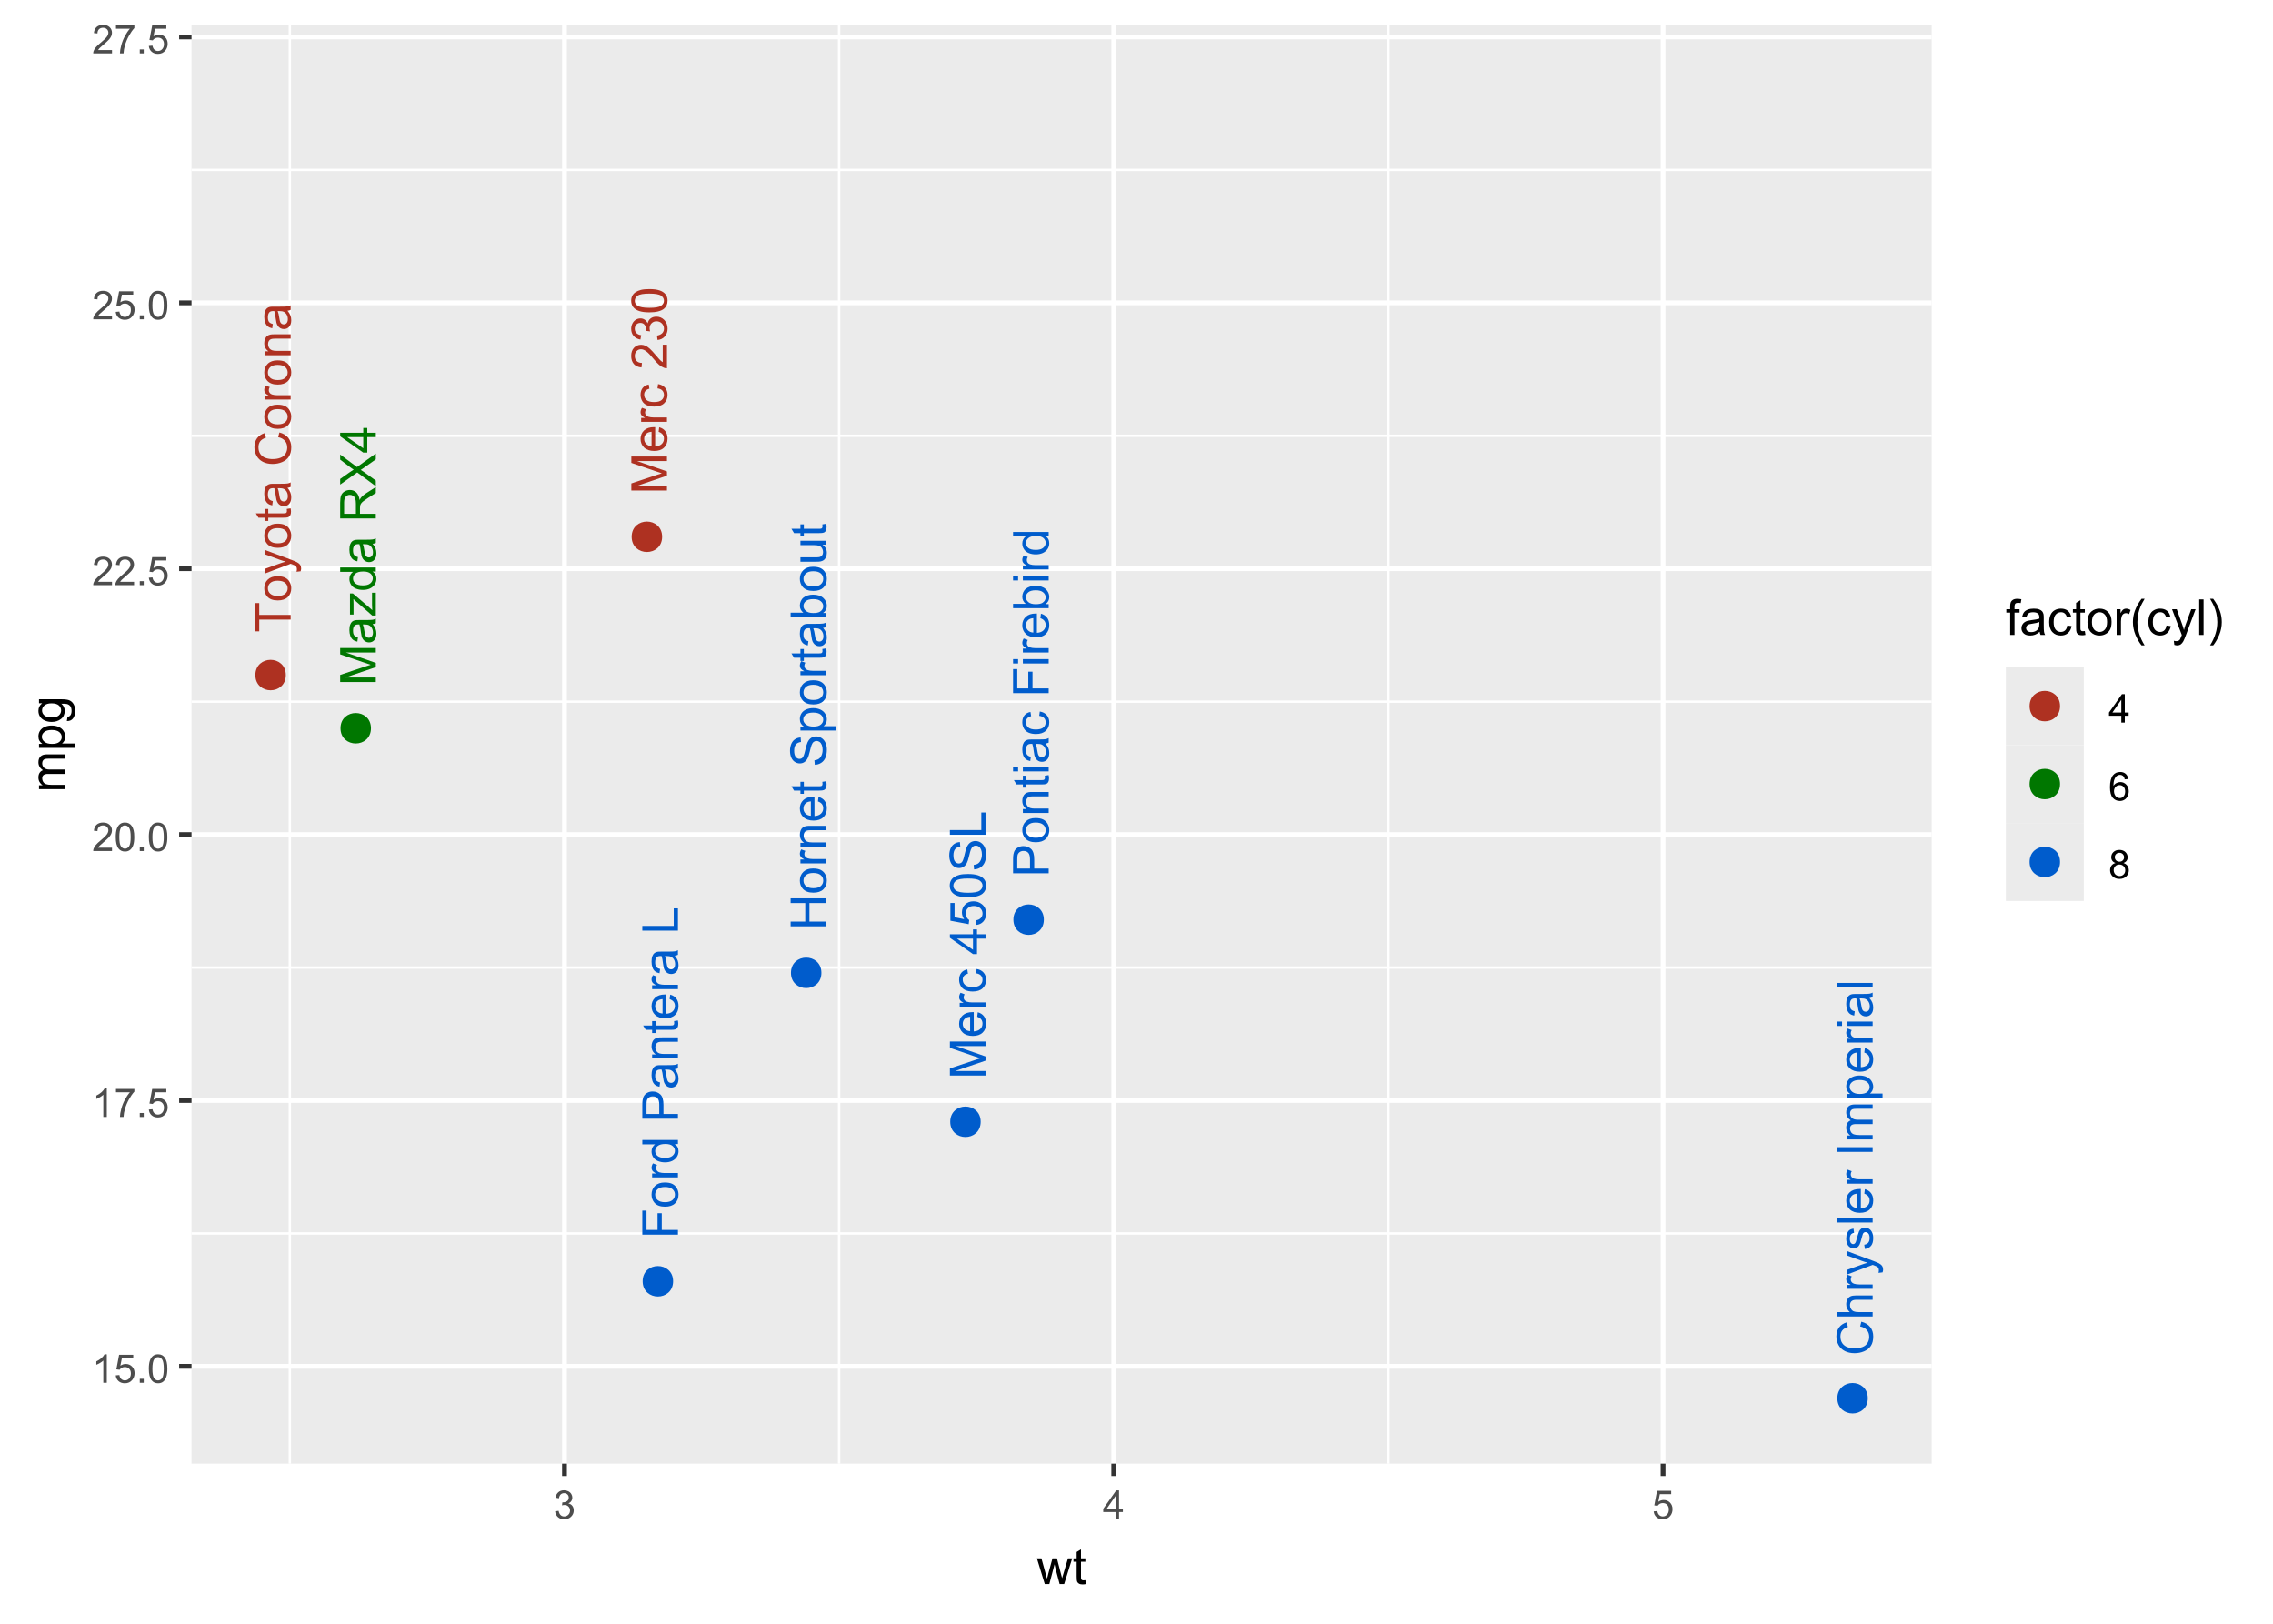 <?xml version="1.0" encoding="UTF-8"?>
<svg xmlns="http://www.w3.org/2000/svg" xmlns:xlink="http://www.w3.org/1999/xlink" width="504" height="360" viewBox="0 0 504 360">
<defs>
<g>
<g id="glyph-0-0">
<path d="M 0 -0.82 L -7.902 -0.82 L -7.902 -2.395 L -2.309 -4.266 C -1.785 -4.438 -1.395 -4.562 -1.137 -4.641 C -1.426 -4.73 -1.848 -4.871 -2.402 -5.062 L -7.902 -6.953 L -7.902 -8.359 L 0 -8.359 L 0 -7.352 L -6.613 -7.352 L 0 -5.055 L 0 -4.113 L -6.727 -1.828 L 0 -1.828 Z M 0 -0.82 "/>
</g>
<g id="glyph-0-1">
<path d="M -0.707 -4.465 C -0.402 -4.105 -0.184 -3.758 -0.059 -3.426 C 0.066 -3.094 0.129 -2.738 0.129 -2.355 C 0.129 -1.727 -0.023 -1.242 -0.332 -0.906 C -0.641 -0.566 -1.031 -0.398 -1.508 -0.398 C -1.789 -0.398 -2.047 -0.461 -2.277 -0.59 C -2.508 -0.719 -2.695 -0.887 -2.836 -1.09 C -2.977 -1.297 -3.082 -1.531 -3.152 -1.789 C -3.203 -1.98 -3.254 -2.27 -3.301 -2.652 C -3.391 -3.434 -3.504 -4.012 -3.633 -4.383 C -3.766 -4.387 -3.852 -4.387 -3.887 -4.387 C -4.281 -4.387 -4.559 -4.297 -4.723 -4.113 C -4.941 -3.863 -5.051 -3.496 -5.051 -3.008 C -5.051 -2.551 -4.973 -2.215 -4.812 -1.996 C -4.652 -1.781 -4.367 -1.617 -3.961 -1.516 L -4.09 -0.566 C -4.496 -0.652 -4.824 -0.793 -5.074 -0.992 C -5.324 -1.191 -5.516 -1.477 -5.652 -1.848 C -5.785 -2.223 -5.855 -2.656 -5.855 -3.148 C -5.855 -3.637 -5.797 -4.035 -5.68 -4.34 C -5.566 -4.645 -5.422 -4.871 -5.246 -5.012 C -5.074 -5.156 -4.852 -5.258 -4.586 -5.316 C -4.422 -5.348 -4.125 -5.363 -3.691 -5.363 L -2.398 -5.363 C -1.496 -5.363 -0.926 -5.383 -0.688 -5.426 C -0.449 -5.469 -0.219 -5.547 0 -5.672 L 0 -4.656 C -0.203 -4.559 -0.438 -4.492 -0.707 -4.465 M -2.875 -4.383 C -2.73 -4.031 -2.605 -3.504 -2.508 -2.797 C -2.449 -2.398 -2.383 -2.117 -2.312 -1.953 C -2.242 -1.785 -2.137 -1.66 -1.996 -1.57 C -1.859 -1.48 -1.707 -1.434 -1.535 -1.434 C -1.277 -1.434 -1.062 -1.531 -0.891 -1.727 C -0.719 -1.922 -0.629 -2.211 -0.629 -2.586 C -0.629 -2.961 -0.711 -3.293 -0.875 -3.586 C -1.039 -3.875 -1.262 -4.09 -1.547 -4.227 C -1.766 -4.332 -2.09 -4.383 -2.516 -4.383 Z M -2.875 -4.383 "/>
</g>
<g id="glyph-0-2">
<path d="M 0 -0.215 L -0.785 -0.215 L -4.969 -3.859 C -4.949 -3.445 -4.938 -3.082 -4.938 -2.766 L -4.938 -0.43 L -5.727 -0.43 L -5.727 -5.109 L -5.082 -5.109 L -1.449 -2.012 L -0.785 -1.414 C -0.82 -1.848 -0.836 -2.254 -0.836 -2.637 L -0.836 -5.281 L 0 -5.281 Z M 0 -0.215 "/>
</g>
<g id="glyph-0-3">
<path d="M 0 -4.441 L -0.723 -4.441 C -0.156 -4.078 0.129 -3.547 0.129 -2.84 C 0.129 -2.383 0.004 -1.965 -0.246 -1.582 C -0.5 -1.199 -0.852 -0.902 -1.301 -0.691 C -1.754 -0.484 -2.27 -0.379 -2.855 -0.379 C -3.43 -0.379 -3.945 -0.473 -4.41 -0.664 C -4.879 -0.852 -5.234 -1.141 -5.48 -1.52 C -5.73 -1.902 -5.855 -2.328 -5.855 -2.797 C -5.855 -3.145 -5.781 -3.449 -5.637 -3.719 C -5.488 -3.988 -5.301 -4.207 -5.066 -4.379 L -7.902 -4.379 L -7.902 -5.344 L 0 -5.344 L 0 -4.441 M -2.855 -1.375 C -2.125 -1.375 -1.574 -1.527 -1.211 -1.84 C -0.852 -2.148 -0.668 -2.512 -0.668 -2.934 C -0.668 -3.355 -0.844 -3.715 -1.188 -4.012 C -1.535 -4.309 -2.066 -4.457 -2.777 -4.457 C -3.559 -4.457 -4.133 -4.309 -4.5 -4.004 C -4.867 -3.703 -5.051 -3.332 -5.051 -2.891 C -5.051 -2.457 -4.875 -2.098 -4.523 -1.809 C -4.172 -1.52 -3.613 -1.375 -2.855 -1.375 Z M -2.855 -1.375 "/>
</g>
<g id="glyph-0-4">
</g>
<g id="glyph-0-5">
<path d="M 0 -0.867 L -7.902 -0.867 L -7.902 -4.371 C -7.902 -5.074 -7.832 -5.613 -7.691 -5.977 C -7.547 -6.344 -7.297 -6.637 -6.938 -6.855 C -6.578 -7.074 -6.18 -7.184 -5.746 -7.184 C -5.188 -7.184 -4.715 -7.004 -4.328 -6.641 C -3.945 -6.277 -3.699 -5.719 -3.594 -4.961 C -3.461 -5.234 -3.332 -5.445 -3.203 -5.59 C -2.922 -5.895 -2.57 -6.184 -2.152 -6.457 L 0 -7.832 L 0 -6.516 L -1.645 -5.473 C -2.117 -5.164 -2.48 -4.914 -2.734 -4.715 C -2.984 -4.52 -3.16 -4.344 -3.262 -4.188 C -3.363 -4.031 -3.434 -3.871 -3.473 -3.707 C -3.496 -3.59 -3.508 -3.395 -3.508 -3.125 L -3.508 -1.914 L 0 -1.914 L 0 -0.867 M -4.414 -1.914 L -4.414 -4.16 C -4.414 -4.641 -4.465 -5.012 -4.562 -5.281 C -4.66 -5.551 -4.82 -5.758 -5.039 -5.898 C -5.254 -6.039 -5.492 -6.105 -5.746 -6.105 C -6.121 -6.105 -6.426 -5.973 -6.668 -5.699 C -6.91 -5.43 -7.027 -5 -7.027 -4.414 L -7.027 -1.914 Z M -4.414 -1.914 "/>
</g>
<g id="glyph-0-6">
<path d="M 0 -0.047 L -4.117 -3.105 L -7.902 -0.41 L -7.902 -1.656 L -5.875 -3.09 C -5.457 -3.387 -5.133 -3.598 -4.906 -3.727 C -5.191 -3.902 -5.492 -4.109 -5.805 -4.352 L -7.902 -5.941 L -7.902 -7.078 L -4.176 -4.301 L 0 -7.293 L 0 -6 L -2.82 -4.012 C -2.98 -3.898 -3.156 -3.785 -3.348 -3.664 C -3.059 -3.488 -2.863 -3.363 -2.754 -3.289 L 0 -1.305 Z M 0 -0.047 "/>
</g>
<g id="glyph-0-7">
<path d="M 0 -3.57 L -1.891 -3.57 L -1.891 -0.141 L -2.781 -0.141 L -7.902 -3.746 L -7.902 -4.539 L -2.781 -4.539 L -2.781 -5.605 L -1.891 -5.605 L -1.891 -4.539 L 0 -4.539 L 0 -3.57 M -2.781 -3.57 L -6.344 -3.57 L -2.781 -1.094 Z M -2.781 -3.57 "/>
</g>
<g id="glyph-0-8">
<path d="M 0 -0.883 L -7.902 -0.883 L -7.902 -1.93 L -4.656 -1.93 L -4.656 -6.039 L -7.902 -6.039 L -7.902 -7.082 L 0 -7.082 L 0 -6.039 L -3.727 -6.039 L -3.727 -1.93 L 0 -1.93 Z M 0 -0.883 "/>
</g>
<g id="glyph-0-9">
<path d="M -2.863 -0.367 C -3.922 -0.367 -4.707 -0.66 -5.219 -1.25 C -5.641 -1.742 -5.855 -2.344 -5.855 -3.051 C -5.855 -3.84 -5.598 -4.48 -5.082 -4.98 C -4.566 -5.48 -3.852 -5.73 -2.941 -5.73 C -2.207 -5.73 -1.629 -5.621 -1.203 -5.398 C -0.781 -5.176 -0.453 -4.855 -0.223 -4.434 C 0.012 -4.012 0.129 -3.551 0.129 -3.051 C 0.129 -2.25 -0.129 -1.602 -0.641 -1.109 C -1.156 -0.613 -1.895 -0.367 -2.863 -0.367 M -2.863 -1.363 C -2.129 -1.363 -1.582 -1.523 -1.215 -1.844 C -0.852 -2.164 -0.668 -2.566 -0.668 -3.051 C -0.668 -3.531 -0.852 -3.934 -1.219 -4.254 C -1.586 -4.574 -2.145 -4.734 -2.895 -4.734 C -3.602 -4.734 -4.141 -4.57 -4.504 -4.25 C -4.867 -3.93 -5.051 -3.527 -5.051 -3.051 C -5.051 -2.566 -4.871 -2.164 -4.508 -1.844 C -4.145 -1.523 -3.594 -1.363 -2.863 -1.363 Z M -2.863 -1.363 "/>
</g>
<g id="glyph-0-10">
<path d="M 0 -0.719 L -5.727 -0.719 L -5.727 -1.59 L -4.855 -1.59 C -5.262 -1.812 -5.531 -2.02 -5.66 -2.207 C -5.789 -2.395 -5.855 -2.605 -5.855 -2.828 C -5.855 -3.156 -5.75 -3.488 -5.543 -3.828 L -4.641 -3.492 C -4.781 -3.254 -4.852 -3.02 -4.852 -2.781 C -4.852 -2.57 -4.789 -2.379 -4.66 -2.211 C -4.531 -2.043 -4.355 -1.922 -4.129 -1.848 C -3.785 -1.742 -3.406 -1.688 -2.996 -1.688 L 0 -1.688 Z M 0 -0.719 "/>
</g>
<g id="glyph-0-11">
<path d="M 0 -0.727 L -5.727 -0.727 L -5.727 -1.602 L -4.91 -1.602 C -5.539 -2.02 -5.855 -2.629 -5.855 -3.422 C -5.855 -3.77 -5.793 -4.086 -5.668 -4.375 C -5.543 -4.664 -5.383 -4.879 -5.18 -5.023 C -4.98 -5.168 -4.738 -5.27 -4.465 -5.324 C -4.285 -5.363 -3.969 -5.379 -3.52 -5.379 L 0 -5.379 L 0 -4.41 L -3.48 -4.41 C -3.879 -4.41 -4.172 -4.371 -4.367 -4.297 C -4.566 -4.223 -4.723 -4.086 -4.84 -3.895 C -4.953 -3.703 -5.012 -3.477 -5.012 -3.219 C -5.012 -2.805 -4.883 -2.449 -4.621 -2.148 C -4.355 -1.848 -3.859 -1.699 -3.125 -1.699 L 0 -1.699 Z M 0 -0.727 "/>
</g>
<g id="glyph-0-12">
<path d="M -1.844 -4.648 L -1.719 -5.648 C -1.133 -5.492 -0.68 -5.199 -0.355 -4.77 C -0.031 -4.344 0.129 -3.797 0.129 -3.133 C 0.129 -2.293 -0.129 -1.629 -0.645 -1.141 C -1.16 -0.648 -1.883 -0.402 -2.812 -0.402 C -3.777 -0.402 -4.523 -0.652 -5.055 -1.148 C -5.59 -1.645 -5.855 -2.289 -5.855 -3.078 C -5.855 -3.844 -5.594 -4.469 -5.074 -4.953 C -4.551 -5.438 -3.816 -5.68 -2.875 -5.68 C -2.816 -5.68 -2.73 -5.68 -2.613 -5.676 L -2.613 -1.406 C -1.984 -1.441 -1.504 -1.621 -1.168 -1.941 C -0.836 -2.262 -0.668 -2.66 -0.668 -3.137 C -0.668 -3.492 -0.762 -3.797 -0.949 -4.047 C -1.137 -4.301 -1.434 -4.5 -1.844 -4.648 M -3.414 -1.461 L -3.414 -4.656 C -3.895 -4.613 -4.254 -4.492 -4.496 -4.289 C -4.871 -3.98 -5.055 -3.582 -5.055 -3.09 C -5.055 -2.645 -4.906 -2.27 -4.609 -1.965 C -4.312 -1.66 -3.91 -1.492 -3.414 -1.461 Z M -3.414 -1.461 "/>
</g>
<g id="glyph-0-13">
<path d="M -0.867 -2.848 L -0.012 -2.984 C 0.047 -2.715 0.074 -2.469 0.074 -2.254 C 0.074 -1.902 0.02 -1.629 -0.09 -1.434 C -0.203 -1.238 -0.348 -1.102 -0.531 -1.023 C -0.711 -0.945 -1.094 -0.906 -1.676 -0.906 L -4.969 -0.906 L -4.969 -0.195 L -5.727 -0.195 L -5.727 -0.906 L -7.141 -0.906 L -7.723 -1.871 L -5.727 -1.871 L -5.727 -2.848 L -4.969 -2.848 L -4.969 -1.871 L -1.621 -1.871 C -1.348 -1.871 -1.168 -1.887 -1.09 -1.922 C -1.012 -1.957 -0.945 -2.012 -0.898 -2.09 C -0.852 -2.168 -0.832 -2.277 -0.832 -2.422 C -0.832 -2.527 -0.844 -2.672 -0.867 -2.848 Z M -0.867 -2.848 "/>
</g>
<g id="glyph-0-14">
<path d="M -2.539 -0.496 L -2.625 -1.48 C -2.23 -1.527 -1.906 -1.637 -1.652 -1.809 C -1.398 -1.98 -1.195 -2.246 -1.039 -2.605 C -0.883 -2.965 -0.805 -3.367 -0.805 -3.816 C -0.805 -4.215 -0.863 -4.566 -0.98 -4.871 C -1.102 -5.18 -1.262 -5.406 -1.469 -5.555 C -1.676 -5.703 -1.902 -5.777 -2.145 -5.777 C -2.395 -5.777 -2.609 -5.707 -2.797 -5.562 C -2.98 -5.418 -3.137 -5.184 -3.262 -4.852 C -3.344 -4.641 -3.473 -4.172 -3.648 -3.445 C -3.82 -2.719 -3.984 -2.211 -4.141 -1.918 C -4.336 -1.543 -4.582 -1.262 -4.875 -1.074 C -5.168 -0.891 -5.496 -0.797 -5.859 -0.797 C -6.258 -0.797 -6.633 -0.91 -6.977 -1.137 C -7.324 -1.363 -7.59 -1.695 -7.77 -2.129 C -7.949 -2.562 -8.039 -3.047 -8.039 -3.578 C -8.039 -4.164 -7.941 -4.68 -7.754 -5.129 C -7.566 -5.578 -7.289 -5.922 -6.922 -6.16 C -6.555 -6.402 -6.141 -6.531 -5.676 -6.551 L -5.602 -5.547 C -6.102 -5.492 -6.477 -5.309 -6.734 -5 C -6.988 -4.688 -7.117 -4.23 -7.117 -3.621 C -7.117 -2.988 -7 -2.527 -6.77 -2.238 C -6.535 -1.949 -6.258 -1.805 -5.93 -1.805 C -5.645 -1.805 -5.41 -1.91 -5.23 -2.113 C -5.047 -2.312 -4.859 -2.84 -4.664 -3.691 C -4.473 -4.539 -4.305 -5.121 -4.16 -5.438 C -3.949 -5.898 -3.68 -6.238 -3.355 -6.457 C -3.031 -6.676 -2.656 -6.785 -2.23 -6.785 C -1.812 -6.785 -1.414 -6.668 -1.043 -6.426 C -0.672 -6.184 -0.383 -5.84 -0.176 -5.387 C 0.031 -4.938 0.133 -4.43 0.133 -3.863 C 0.133 -3.148 0.031 -2.551 -0.18 -2.066 C -0.387 -1.582 -0.699 -1.203 -1.117 -0.93 C -1.539 -0.656 -2.012 -0.512 -2.539 -0.496 Z M -2.539 -0.496 "/>
</g>
<g id="glyph-0-15">
<path d="M 2.195 -0.727 L -5.727 -0.727 L -5.727 -1.613 L -4.98 -1.613 C -5.273 -1.82 -5.488 -2.055 -5.637 -2.316 C -5.781 -2.582 -5.855 -2.898 -5.855 -3.273 C -5.855 -3.762 -5.727 -4.191 -5.477 -4.566 C -5.227 -4.941 -4.871 -5.223 -4.41 -5.41 C -3.953 -5.602 -3.453 -5.699 -2.906 -5.699 C -2.32 -5.699 -1.793 -5.594 -1.324 -5.383 C -0.855 -5.172 -0.496 -4.867 -0.246 -4.465 C 0.004 -4.066 0.129 -3.645 0.129 -3.203 C 0.129 -2.879 0.062 -2.59 -0.074 -2.332 C -0.211 -2.074 -0.383 -1.863 -0.594 -1.699 L 2.195 -1.699 L 2.195 -0.727 M -2.828 -1.605 C -2.094 -1.605 -1.551 -1.754 -1.195 -2.055 C -0.844 -2.352 -0.668 -2.715 -0.668 -3.137 C -0.668 -3.57 -0.852 -3.938 -1.215 -4.246 C -1.582 -4.551 -2.145 -4.707 -2.91 -4.707 C -3.641 -4.707 -4.188 -4.555 -4.551 -4.254 C -4.914 -3.957 -5.094 -3.598 -5.094 -3.18 C -5.094 -2.766 -4.902 -2.402 -4.516 -2.082 C -4.129 -1.766 -3.566 -1.605 -2.828 -1.605 Z M -2.828 -1.605 "/>
</g>
<g id="glyph-0-16">
<path d="M 0 -1.621 L 0 -0.723 L -7.902 -0.723 L -7.902 -1.691 L -5.082 -1.691 C -5.598 -2.102 -5.855 -2.625 -5.855 -3.262 C -5.855 -3.613 -5.781 -3.945 -5.641 -4.262 C -5.5 -4.574 -5.301 -4.836 -5.043 -5.039 C -4.785 -5.242 -4.477 -5.398 -4.113 -5.516 C -3.75 -5.629 -3.363 -5.688 -2.949 -5.688 C -1.969 -5.688 -1.211 -5.445 -0.672 -4.961 C -0.137 -4.473 0.129 -3.891 0.129 -3.211 C 0.129 -2.539 -0.152 -2.008 -0.719 -1.621 L 0 -1.621 M -2.906 -1.613 C -2.219 -1.613 -1.723 -1.707 -1.418 -1.891 C -0.918 -2.199 -0.668 -2.609 -0.668 -3.133 C -0.668 -3.555 -0.852 -3.922 -1.223 -4.23 C -1.59 -4.539 -2.137 -4.695 -2.867 -4.695 C -3.613 -4.695 -4.168 -4.547 -4.523 -4.25 C -4.879 -3.953 -5.055 -3.594 -5.055 -3.176 C -5.055 -2.75 -4.871 -2.383 -4.504 -2.074 C -4.137 -1.766 -3.602 -1.613 -2.906 -1.613 Z M -2.906 -1.613 "/>
</g>
<g id="glyph-0-17">
<path d="M 0 -4.48 L -0.84 -4.48 C -0.195 -4.035 0.129 -3.43 0.129 -2.664 C 0.129 -2.324 0.066 -2.008 -0.066 -1.719 C -0.195 -1.426 -0.355 -1.207 -0.551 -1.066 C -0.75 -0.922 -0.988 -0.824 -1.273 -0.766 C -1.461 -0.727 -1.766 -0.707 -2.18 -0.707 L -5.727 -0.707 L -5.727 -1.676 L -2.551 -1.676 C -2.043 -1.676 -1.703 -1.695 -1.527 -1.734 C -1.27 -1.797 -1.07 -1.926 -0.926 -2.125 C -0.777 -2.32 -0.707 -2.566 -0.707 -2.855 C -0.707 -3.148 -0.781 -3.422 -0.93 -3.676 C -1.078 -3.93 -1.281 -4.113 -1.539 -4.219 C -1.797 -4.324 -2.168 -4.379 -2.656 -4.379 L -5.727 -4.379 L -5.727 -5.348 L 0 -5.348 Z M 0 -4.48 "/>
</g>
<g id="glyph-0-18">
<path d="M -2.098 -4.465 L -1.973 -5.418 C -1.316 -5.312 -0.801 -5.047 -0.43 -4.617 C -0.055 -4.188 0.129 -3.66 0.129 -3.035 C 0.129 -2.25 -0.125 -1.621 -0.641 -1.145 C -1.152 -0.668 -1.887 -0.43 -2.84 -0.43 C -3.457 -0.43 -4 -0.535 -4.465 -0.738 C -4.926 -0.941 -5.273 -1.254 -5.508 -1.672 C -5.738 -2.094 -5.855 -2.547 -5.855 -3.039 C -5.855 -3.66 -5.695 -4.172 -5.383 -4.566 C -5.066 -4.961 -4.621 -5.215 -4.043 -5.324 L -3.898 -4.383 C -4.281 -4.293 -4.57 -4.133 -4.766 -3.906 C -4.961 -3.676 -5.055 -3.402 -5.055 -3.078 C -5.055 -2.59 -4.883 -2.191 -4.531 -1.887 C -4.18 -1.582 -3.625 -1.43 -2.867 -1.43 C -2.098 -1.43 -1.539 -1.574 -1.191 -1.871 C -0.844 -2.164 -0.668 -2.551 -0.668 -3.023 C -0.668 -3.406 -0.785 -3.723 -1.02 -3.977 C -1.254 -4.234 -1.613 -4.395 -2.098 -4.465 Z M -2.098 -4.465 "/>
</g>
<g id="glyph-0-19">
<path d="M -0.934 -5.559 L 0 -5.559 L 0 -0.336 C -0.234 -0.328 -0.457 -0.363 -0.672 -0.449 C -1.031 -0.582 -1.379 -0.793 -1.727 -1.086 C -2.07 -1.379 -2.469 -1.801 -2.922 -2.355 C -3.625 -3.215 -4.184 -3.793 -4.594 -4.098 C -5.008 -4.398 -5.395 -4.551 -5.762 -4.551 C -6.148 -4.551 -6.473 -4.41 -6.734 -4.137 C -7 -3.863 -7.133 -3.504 -7.133 -3.062 C -7.133 -2.594 -6.992 -2.223 -6.711 -1.941 C -6.43 -1.66 -6.043 -1.52 -5.547 -1.516 L -5.648 -0.516 C -6.395 -0.586 -6.961 -0.844 -7.352 -1.289 C -7.738 -1.734 -7.934 -2.332 -7.934 -3.082 C -7.934 -3.84 -7.723 -4.441 -7.305 -4.883 C -6.883 -5.324 -6.363 -5.547 -5.742 -5.547 C -5.426 -5.547 -5.113 -5.48 -4.809 -5.352 C -4.504 -5.223 -4.18 -5.008 -3.844 -4.707 C -3.504 -4.41 -3.043 -3.91 -2.453 -3.211 C -1.965 -2.629 -1.633 -2.258 -1.457 -2.09 C -1.285 -1.926 -1.109 -1.789 -0.934 -1.684 Z M -0.934 -5.559 "/>
</g>
<g id="glyph-0-20">
<path d="M -2.086 -0.465 L -2.215 -1.434 C -1.664 -1.547 -1.27 -1.734 -1.027 -2.004 C -0.785 -2.27 -0.664 -2.598 -0.664 -2.98 C -0.664 -3.438 -0.82 -3.824 -1.137 -4.137 C -1.453 -4.453 -1.844 -4.609 -2.312 -4.609 C -2.758 -4.609 -3.125 -4.465 -3.414 -4.172 C -3.703 -3.883 -3.848 -3.512 -3.848 -3.062 C -3.848 -2.879 -3.812 -2.648 -3.742 -2.379 L -4.594 -2.484 C -4.586 -2.551 -4.582 -2.602 -4.582 -2.641 C -4.582 -3.055 -4.691 -3.426 -4.906 -3.758 C -5.121 -4.086 -5.453 -4.254 -5.902 -4.254 C -6.258 -4.254 -6.555 -4.133 -6.785 -3.891 C -7.02 -3.652 -7.137 -3.34 -7.137 -2.961 C -7.137 -2.582 -7.02 -2.27 -6.781 -2.016 C -6.543 -1.766 -6.188 -1.602 -5.715 -1.531 L -5.887 -0.562 C -6.535 -0.68 -7.039 -0.949 -7.398 -1.371 C -7.758 -1.789 -7.934 -2.312 -7.934 -2.938 C -7.934 -3.367 -7.844 -3.766 -7.656 -4.129 C -7.473 -4.492 -7.219 -4.77 -6.898 -4.961 C -6.578 -5.152 -6.242 -5.25 -5.883 -5.25 C -5.539 -5.25 -5.23 -5.16 -4.949 -4.977 C -4.668 -4.793 -4.445 -4.52 -4.281 -4.16 C -4.172 -4.629 -3.949 -4.992 -3.609 -5.25 C -3.27 -5.508 -2.844 -5.637 -2.336 -5.637 C -1.645 -5.637 -1.059 -5.387 -0.578 -4.883 C -0.102 -4.379 0.141 -3.746 0.141 -2.977 C 0.141 -2.281 -0.066 -1.707 -0.48 -1.246 C -0.895 -0.789 -1.43 -0.527 -2.086 -0.465 Z M -2.086 -0.465 "/>
</g>
<g id="glyph-0-21">
<path d="M -3.898 -0.457 C -4.832 -0.457 -5.582 -0.555 -6.152 -0.746 C -6.723 -0.938 -7.164 -1.223 -7.473 -1.605 C -7.781 -1.984 -7.934 -2.461 -7.934 -3.035 C -7.934 -3.457 -7.848 -3.832 -7.68 -4.152 C -7.508 -4.469 -7.262 -4.734 -6.941 -4.941 C -6.617 -5.152 -6.227 -5.316 -5.766 -5.434 C -5.305 -5.551 -4.68 -5.613 -3.898 -5.613 C -2.969 -5.613 -2.223 -5.516 -1.652 -5.324 C -1.082 -5.137 -0.641 -4.852 -0.332 -4.473 C -0.02 -4.094 0.133 -3.613 0.133 -3.035 C 0.133 -2.273 -0.137 -1.676 -0.684 -1.238 C -1.344 -0.719 -2.414 -0.457 -3.898 -0.457 M -3.898 -1.457 C -2.602 -1.457 -1.738 -1.605 -1.309 -1.91 C -0.879 -2.215 -0.664 -2.59 -0.664 -3.035 C -0.664 -3.48 -0.879 -3.855 -1.309 -4.16 C -1.742 -4.461 -2.605 -4.613 -3.898 -4.613 C -5.199 -4.613 -6.062 -4.461 -6.488 -4.16 C -6.918 -3.855 -7.133 -3.477 -7.133 -3.023 C -7.133 -2.578 -6.941 -2.223 -6.566 -1.957 C -6.086 -1.621 -5.195 -1.457 -3.898 -1.457 Z M -3.898 -1.457 "/>
</g>
<g id="glyph-0-22">
<path d="M -2.07 -0.457 L -2.156 -1.477 C -1.66 -1.551 -1.289 -1.727 -1.039 -2.004 C -0.789 -2.277 -0.664 -2.609 -0.664 -2.996 C -0.664 -3.465 -0.84 -3.859 -1.191 -4.184 C -1.543 -4.508 -2.012 -4.668 -2.594 -4.668 C -3.145 -4.668 -3.582 -4.512 -3.902 -4.203 C -4.223 -3.891 -4.383 -3.484 -4.383 -2.98 C -4.383 -2.668 -4.312 -2.387 -4.168 -2.133 C -4.027 -1.883 -3.844 -1.684 -3.617 -1.543 L -3.734 -0.629 L -7.793 -1.395 L -7.793 -5.324 L -6.867 -5.324 L -6.867 -2.172 L -4.742 -1.746 C -5.074 -2.223 -5.238 -2.719 -5.238 -3.238 C -5.238 -3.93 -5 -4.512 -4.523 -4.984 C -4.043 -5.461 -3.43 -5.699 -2.68 -5.699 C -1.965 -5.699 -1.348 -5.488 -0.824 -5.074 C -0.184 -4.566 0.133 -3.875 0.133 -2.996 C 0.133 -2.277 -0.066 -1.691 -0.469 -1.238 C -0.871 -0.781 -1.406 -0.523 -2.07 -0.457 Z M -2.07 -0.457 "/>
</g>
<g id="glyph-0-23">
<path d="M 0 -0.809 L -7.902 -0.809 L -7.902 -1.855 L -0.934 -1.855 L -0.934 -5.746 L 0 -5.746 Z M 0 -0.809 "/>
</g>
<g id="glyph-0-24">
<path d="M -2.77 -6.488 L -2.508 -7.535 C -1.648 -7.316 -0.992 -6.922 -0.543 -6.352 C -0.09 -5.781 0.133 -5.086 0.133 -4.266 C 0.133 -3.414 -0.039 -2.719 -0.387 -2.188 C -0.73 -1.652 -1.234 -1.246 -1.891 -0.969 C -2.551 -0.688 -3.254 -0.551 -4.012 -0.551 C -4.832 -0.551 -5.551 -0.707 -6.164 -1.023 C -6.777 -1.336 -7.242 -1.785 -7.559 -2.363 C -7.879 -2.945 -8.039 -3.582 -8.039 -4.281 C -8.039 -5.07 -7.836 -5.734 -7.434 -6.273 C -7.031 -6.812 -6.465 -7.188 -5.734 -7.402 L -5.492 -6.371 C -6.066 -6.188 -6.488 -5.922 -6.75 -5.574 C -7.012 -5.227 -7.141 -4.785 -7.141 -4.258 C -7.141 -3.652 -6.996 -3.145 -6.707 -2.734 C -6.414 -2.328 -6.023 -2.043 -5.535 -1.875 C -5.043 -1.711 -4.535 -1.629 -4.016 -1.629 C -3.344 -1.629 -2.758 -1.727 -2.258 -1.922 C -1.754 -2.117 -1.379 -2.422 -1.133 -2.836 C -0.883 -3.25 -0.762 -3.695 -0.762 -4.176 C -0.762 -4.762 -0.93 -5.258 -1.266 -5.664 C -1.605 -6.07 -2.105 -6.348 -2.77 -6.488 Z M -2.77 -6.488 "/>
</g>
<g id="glyph-0-25">
<path d="M 0 -0.727 L -7.902 -0.727 L -7.902 -1.699 L -5.066 -1.699 C -5.59 -2.152 -5.855 -2.723 -5.855 -3.414 C -5.855 -3.836 -5.77 -4.203 -5.602 -4.516 C -5.438 -4.828 -5.207 -5.055 -4.91 -5.188 C -4.617 -5.324 -4.188 -5.391 -3.629 -5.391 L 0 -5.391 L 0 -4.422 L -3.629 -4.422 C -4.113 -4.422 -4.465 -4.316 -4.688 -4.105 C -4.906 -3.895 -5.02 -3.598 -5.02 -3.211 C -5.02 -2.926 -4.945 -2.656 -4.793 -2.402 C -4.645 -2.148 -4.445 -1.969 -4.188 -1.859 C -3.934 -1.75 -3.582 -1.699 -3.133 -1.699 L 0 -1.699 Z M 0 -0.727 "/>
</g>
<g id="glyph-0-26">
<path d="M 2.203 -0.684 L 1.293 -0.578 C 1.352 -0.789 1.379 -0.973 1.379 -1.133 C 1.379 -1.348 1.344 -1.52 1.273 -1.648 C 1.199 -1.777 1.102 -1.887 0.969 -1.969 C 0.875 -2.027 0.633 -2.129 0.246 -2.266 C 0.195 -2.281 0.113 -2.312 0.012 -2.352 L -5.727 -0.18 L -5.727 -1.223 L -2.41 -2.414 C -1.988 -2.57 -1.547 -2.707 -1.082 -2.828 C -1.527 -2.941 -1.965 -3.074 -2.387 -3.23 L -5.727 -4.453 L -5.727 -5.422 L 0.098 -3.246 C 0.727 -3.012 1.16 -2.828 1.395 -2.699 C 1.715 -2.527 1.949 -2.332 2.098 -2.109 C 2.25 -1.887 2.324 -1.617 2.324 -1.309 C 2.324 -1.121 2.285 -0.914 2.203 -0.684 Z M 2.203 -0.684 "/>
</g>
<g id="glyph-0-27">
<path d="M -1.707 -0.34 L -1.859 -1.301 C -1.477 -1.352 -1.18 -1.504 -0.977 -1.75 C -0.77 -1.996 -0.668 -2.34 -0.668 -2.781 C -0.668 -3.227 -0.758 -3.559 -0.941 -3.773 C -1.121 -3.988 -1.336 -4.098 -1.578 -4.098 C -1.797 -4.098 -1.973 -4 -2.098 -3.812 C -2.184 -3.68 -2.293 -3.348 -2.426 -2.82 C -2.605 -2.109 -2.762 -1.613 -2.891 -1.34 C -3.023 -1.066 -3.203 -0.855 -3.438 -0.715 C -3.668 -0.574 -3.926 -0.5 -4.203 -0.5 C -4.461 -0.5 -4.695 -0.559 -4.914 -0.676 C -5.129 -0.793 -5.312 -0.953 -5.457 -1.152 C -5.566 -1.305 -5.66 -1.512 -5.738 -1.77 C -5.816 -2.031 -5.855 -2.312 -5.855 -2.609 C -5.855 -3.059 -5.789 -3.453 -5.66 -3.793 C -5.531 -4.133 -5.355 -4.383 -5.133 -4.543 C -4.914 -4.707 -4.617 -4.816 -4.246 -4.879 L -4.117 -3.93 C -4.414 -3.887 -4.645 -3.762 -4.809 -3.555 C -4.973 -3.348 -5.055 -3.055 -5.055 -2.68 C -5.055 -2.234 -4.984 -1.914 -4.836 -1.727 C -4.688 -1.535 -4.516 -1.438 -4.316 -1.438 C -4.191 -1.438 -4.078 -1.48 -3.977 -1.559 C -3.875 -1.637 -3.789 -1.762 -3.719 -1.93 C -3.684 -2.027 -3.602 -2.312 -3.473 -2.785 C -3.289 -3.473 -3.137 -3.953 -3.02 -4.223 C -2.906 -4.496 -2.734 -4.707 -2.512 -4.863 C -2.289 -5.016 -2.012 -5.094 -1.684 -5.094 C -1.359 -5.094 -1.055 -5 -0.77 -4.812 C -0.484 -4.621 -0.262 -4.352 -0.105 -3.996 C 0.051 -3.637 0.129 -3.234 0.129 -2.785 C 0.129 -2.043 -0.023 -1.477 -0.336 -1.086 C -0.645 -0.695 -1.102 -0.449 -1.707 -0.34 Z M -1.707 -0.34 "/>
</g>
<g id="glyph-0-28">
<path d="M 0 -0.707 L -7.902 -0.707 L -7.902 -1.676 L 0 -1.676 Z M 0 -0.707 "/>
</g>
<g id="glyph-0-29">
<path d="M 0 -1.031 L -7.902 -1.031 L -7.902 -2.074 L 0 -2.074 Z M 0 -1.031 "/>
</g>
<g id="glyph-0-30">
<path d="M 0 -0.727 L -5.727 -0.727 L -5.727 -1.594 L -4.922 -1.594 C -5.203 -1.773 -5.426 -2.016 -5.598 -2.312 C -5.77 -2.609 -5.855 -2.949 -5.855 -3.332 C -5.855 -3.754 -5.766 -4.102 -5.59 -4.375 C -5.414 -4.645 -5.168 -4.836 -4.852 -4.949 C -5.52 -5.402 -5.855 -5.992 -5.855 -6.715 C -5.855 -7.285 -5.695 -7.723 -5.383 -8.027 C -5.066 -8.332 -4.582 -8.484 -3.93 -8.484 L 0 -8.484 L 0 -7.52 L -3.605 -7.52 C -3.996 -7.52 -4.273 -7.488 -4.445 -7.426 C -4.613 -7.363 -4.754 -7.25 -4.855 -7.082 C -4.961 -6.918 -5.012 -6.723 -5.012 -6.5 C -5.012 -6.098 -4.879 -5.766 -4.613 -5.5 C -4.344 -5.23 -3.914 -5.098 -3.324 -5.098 L 0 -5.098 L 0 -4.129 L -3.719 -4.129 C -4.152 -4.129 -4.473 -4.051 -4.691 -3.891 C -4.906 -3.734 -5.012 -3.477 -5.012 -3.117 C -5.012 -2.844 -4.941 -2.59 -4.797 -2.359 C -4.652 -2.125 -4.445 -1.957 -4.168 -1.855 C -3.891 -1.75 -3.492 -1.699 -2.969 -1.699 L 0 -1.699 Z M 0 -0.727 "/>
</g>
<g id="glyph-0-31">
<path d="M -6.785 -0.734 L -7.902 -0.734 L -7.902 -1.703 L -6.785 -1.703 L -6.785 -0.734 M 0 -0.734 L -5.727 -0.734 L -5.727 -1.703 L 0 -1.703 Z M 0 -0.734 "/>
</g>
<g id="glyph-0-32">
<path d="M 0 -2.863 L -6.969 -2.863 L -6.969 -0.258 L -7.902 -0.258 L -7.902 -6.523 L -6.969 -6.523 L -6.969 -3.906 L 0 -3.906 Z M 0 -2.863 "/>
</g>
<g id="glyph-0-33">
<path d="M 0 -0.852 L -7.902 -0.852 L -7.902 -3.832 C -7.902 -4.355 -7.879 -4.758 -7.828 -5.035 C -7.762 -5.422 -7.641 -5.746 -7.457 -6.012 C -7.277 -6.273 -7.023 -6.484 -6.695 -6.645 C -6.367 -6.805 -6.008 -6.883 -5.617 -6.883 C -4.945 -6.883 -4.375 -6.668 -3.91 -6.242 C -3.445 -5.816 -3.211 -5.043 -3.211 -3.926 L -3.211 -1.898 L 0 -1.898 L 0 -0.852 M -4.145 -1.898 L -4.145 -3.941 C -4.145 -4.617 -4.27 -5.098 -4.523 -5.379 C -4.773 -5.664 -5.129 -5.805 -5.586 -5.805 C -5.914 -5.805 -6.199 -5.723 -6.434 -5.555 C -6.668 -5.387 -6.824 -5.168 -6.898 -4.895 C -6.945 -4.719 -6.969 -4.395 -6.969 -3.918 L -6.969 -1.898 Z M -4.145 -1.898 "/>
</g>
<g id="glyph-0-34">
<path d="M 0 -0.906 L -7.902 -0.906 L -7.902 -6.238 L -6.969 -6.238 L -6.969 -1.953 L -4.523 -1.953 L -4.523 -5.66 L -3.59 -5.66 L -3.59 -1.953 L 0 -1.953 Z M 0 -0.906 "/>
</g>
<g id="glyph-1-0">
<path d="M 3.277 0 L 2.504 0 L 2.504 -4.93 C 2.32 -4.75 2.074 -4.574 1.773 -4.395 C 1.469 -4.219 1.199 -4.086 0.957 -3.996 L 0.957 -4.742 C 1.391 -4.945 1.77 -5.195 2.094 -5.484 C 2.418 -5.773 2.645 -6.055 2.781 -6.324 L 3.277 -6.324 Z M 3.277 0 "/>
</g>
<g id="glyph-1-1">
<path d="M 0.367 -1.648 L 1.176 -1.719 C 1.238 -1.324 1.379 -1.027 1.598 -0.828 C 1.816 -0.629 2.078 -0.527 2.391 -0.527 C 2.762 -0.527 3.078 -0.668 3.336 -0.949 C 3.594 -1.23 3.723 -1.602 3.723 -2.066 C 3.723 -2.508 3.598 -2.855 3.348 -3.109 C 3.102 -3.367 2.777 -3.492 2.375 -3.492 C 2.125 -3.492 1.902 -3.438 1.703 -3.324 C 1.5 -3.211 1.344 -3.062 1.23 -2.883 L 0.504 -2.977 L 1.113 -6.215 L 4.246 -6.215 L 4.246 -5.473 L 1.73 -5.473 L 1.391 -3.781 C 1.77 -4.043 2.168 -4.176 2.582 -4.176 C 3.133 -4.176 3.598 -3.984 3.977 -3.605 C 4.352 -3.223 4.543 -2.734 4.543 -2.137 C 4.543 -1.566 4.375 -1.074 4.043 -0.656 C 3.641 -0.148 3.09 0.109 2.391 0.109 C 1.816 0.109 1.348 -0.055 0.984 -0.375 C 0.625 -0.695 0.418 -1.121 0.367 -1.648 Z M 0.367 -1.648 "/>
</g>
<g id="glyph-1-2">
<path d="M 0.801 0 L 0.801 -0.883 L 1.68 -0.883 L 1.68 0 Z M 0.801 0 "/>
</g>
<g id="glyph-1-3">
<path d="M 0.367 -3.105 C 0.367 -3.852 0.441 -4.449 0.594 -4.906 C 0.75 -5.359 0.977 -5.711 1.277 -5.957 C 1.582 -6.203 1.961 -6.324 2.418 -6.324 C 2.758 -6.324 3.055 -6.258 3.309 -6.121 C 3.562 -5.984 3.773 -5.789 3.941 -5.531 C 4.105 -5.277 4.238 -4.965 4.332 -4.594 C 4.426 -4.227 4.473 -3.73 4.473 -3.105 C 4.473 -2.367 4.398 -1.77 4.246 -1.316 C 4.094 -0.863 3.867 -0.512 3.562 -0.266 C 3.262 -0.016 2.879 0.109 2.418 0.109 C 1.812 0.109 1.336 -0.109 0.988 -0.547 C 0.574 -1.07 0.367 -1.922 0.367 -3.105 M 1.16 -3.105 C 1.16 -2.074 1.281 -1.383 1.523 -1.043 C 1.766 -0.699 2.062 -0.527 2.418 -0.527 C 2.773 -0.527 3.074 -0.699 3.316 -1.043 C 3.559 -1.387 3.68 -2.074 3.68 -3.105 C 3.68 -4.145 3.559 -4.832 3.316 -5.172 C 3.074 -5.516 2.773 -5.684 2.41 -5.684 C 2.055 -5.684 1.773 -5.535 1.559 -5.234 C 1.293 -4.852 1.16 -4.141 1.16 -3.105 Z M 1.16 -3.105 "/>
</g>
<g id="glyph-1-4">
<path d="M 0.418 -5.473 L 0.418 -6.219 L 4.496 -6.219 L 4.496 -5.617 C 4.094 -5.188 3.695 -4.621 3.301 -3.914 C 2.91 -3.207 2.605 -2.48 2.391 -1.73 C 2.234 -1.203 2.137 -0.629 2.094 0 L 1.297 0 C 1.305 -0.496 1.402 -1.094 1.59 -1.797 C 1.777 -2.496 2.043 -3.176 2.391 -3.828 C 2.738 -4.477 3.109 -5.027 3.504 -5.473 Z M 0.418 -5.473 "/>
</g>
<g id="glyph-1-5">
<path d="M 4.43 -0.742 L 4.43 0 L 0.266 0 C 0.262 -0.188 0.289 -0.367 0.355 -0.539 C 0.461 -0.82 0.633 -1.102 0.867 -1.375 C 1.098 -1.648 1.438 -1.969 1.879 -2.328 C 2.562 -2.891 3.023 -3.336 3.266 -3.664 C 3.508 -3.992 3.625 -4.301 3.625 -4.594 C 3.625 -4.898 3.516 -5.16 3.297 -5.367 C 3.078 -5.578 2.793 -5.684 2.441 -5.684 C 2.066 -5.684 1.77 -5.574 1.547 -5.352 C 1.324 -5.125 1.211 -4.816 1.207 -4.422 L 0.414 -4.504 C 0.469 -5.098 0.672 -5.547 1.027 -5.859 C 1.383 -6.168 1.859 -6.324 2.457 -6.324 C 3.062 -6.324 3.539 -6.156 3.895 -5.824 C 4.246 -5.488 4.422 -5.07 4.422 -4.578 C 4.422 -4.324 4.371 -4.078 4.266 -3.832 C 4.164 -3.59 3.992 -3.332 3.754 -3.062 C 3.516 -2.793 3.117 -2.426 2.562 -1.957 C 2.098 -1.566 1.801 -1.301 1.668 -1.164 C 1.535 -1.023 1.426 -0.883 1.34 -0.742 Z M 4.43 -0.742 "/>
</g>
<g id="glyph-1-6">
<path d="M 0.371 -1.664 L 1.145 -1.766 C 1.23 -1.328 1.383 -1.012 1.598 -0.82 C 1.809 -0.625 2.07 -0.527 2.375 -0.527 C 2.738 -0.527 3.047 -0.656 3.297 -0.906 C 3.547 -1.16 3.672 -1.473 3.676 -1.844 C 3.672 -2.199 3.559 -2.492 3.324 -2.723 C 3.094 -2.953 2.797 -3.066 2.441 -3.066 C 2.293 -3.066 2.113 -3.039 1.895 -2.98 L 1.98 -3.66 C 2.031 -3.656 2.074 -3.652 2.105 -3.652 C 2.434 -3.652 2.73 -3.738 2.996 -3.91 C 3.258 -4.082 3.391 -4.348 3.391 -4.703 C 3.391 -4.988 3.293 -5.223 3.102 -5.41 C 2.91 -5.598 2.664 -5.688 2.359 -5.688 C 2.059 -5.688 1.809 -5.594 1.605 -5.406 C 1.406 -5.215 1.277 -4.934 1.219 -4.555 L 0.445 -4.691 C 0.543 -5.211 0.758 -5.613 1.09 -5.898 C 1.426 -6.184 1.844 -6.324 2.344 -6.324 C 2.688 -6.324 3.004 -6.25 3.293 -6.105 C 3.582 -5.957 3.801 -5.754 3.957 -5.5 C 4.109 -5.246 4.184 -4.973 4.184 -4.688 C 4.184 -4.414 4.113 -4.168 3.965 -3.945 C 3.82 -3.723 3.605 -3.543 3.316 -3.41 C 3.691 -3.324 3.98 -3.148 4.184 -2.875 C 4.391 -2.605 4.496 -2.266 4.496 -1.859 C 4.496 -1.312 4.293 -0.844 3.895 -0.461 C 3.492 -0.078 2.984 0.113 2.371 0.113 C 1.82 0.113 1.359 -0.055 0.996 -0.383 C 0.629 -0.711 0.422 -1.141 0.371 -1.664 Z M 0.371 -1.664 "/>
</g>
<g id="glyph-1-7">
<path d="M 2.844 0 L 2.844 -1.508 L 0.113 -1.508 L 0.113 -2.219 L 2.988 -6.301 L 3.617 -6.301 L 3.617 -2.219 L 4.469 -2.219 L 4.469 -1.508 L 3.617 -1.508 L 3.617 0 L 2.844 0 M 2.844 -2.219 L 2.844 -5.059 L 0.871 -2.219 Z M 2.844 -2.219 "/>
</g>
<g id="glyph-1-8">
<path d="M 4.379 -4.758 L 3.609 -4.695 C 3.539 -5 3.441 -5.219 3.316 -5.359 C 3.109 -5.578 2.852 -5.688 2.543 -5.688 C 2.297 -5.688 2.082 -5.621 1.895 -5.484 C 1.652 -5.305 1.461 -5.047 1.32 -4.703 C 1.18 -4.363 1.105 -3.879 1.102 -3.25 C 1.285 -3.531 1.516 -3.742 1.785 -3.879 C 2.051 -4.016 2.336 -4.086 2.629 -4.086 C 3.145 -4.086 3.586 -3.898 3.945 -3.516 C 4.309 -3.137 4.492 -2.648 4.492 -2.047 C 4.492 -1.648 4.406 -1.281 4.234 -0.941 C 4.062 -0.605 3.828 -0.344 3.531 -0.164 C 3.234 0.016 2.895 0.109 2.52 0.109 C 1.875 0.109 1.348 -0.129 0.941 -0.605 C 0.535 -1.078 0.332 -1.859 0.332 -2.949 C 0.332 -4.164 0.555 -5.051 1.004 -5.602 C 1.398 -6.086 1.926 -6.324 2.59 -6.324 C 3.086 -6.324 3.492 -6.188 3.809 -5.91 C 4.125 -5.629 4.316 -5.246 4.379 -4.758 M 1.219 -2.039 C 1.219 -1.773 1.277 -1.52 1.391 -1.277 C 1.504 -1.031 1.66 -0.848 1.863 -0.719 C 2.066 -0.594 2.281 -0.527 2.504 -0.527 C 2.832 -0.527 3.113 -0.66 3.348 -0.926 C 3.582 -1.188 3.699 -1.547 3.699 -2 C 3.699 -2.434 3.582 -2.777 3.352 -3.027 C 3.121 -3.277 2.828 -3.402 2.477 -3.402 C 2.125 -3.402 1.828 -3.277 1.586 -3.027 C 1.344 -2.777 1.219 -2.449 1.219 -2.039 Z M 1.219 -2.039 "/>
</g>
<g id="glyph-1-9">
<path d="M 1.555 -3.418 C 1.234 -3.535 0.996 -3.699 0.844 -3.918 C 0.688 -4.137 0.609 -4.398 0.609 -4.699 C 0.609 -5.16 0.773 -5.543 1.105 -5.855 C 1.434 -6.168 1.871 -6.324 2.418 -6.324 C 2.969 -6.324 3.41 -6.164 3.746 -5.848 C 4.082 -5.527 4.25 -5.137 4.25 -4.68 C 4.25 -4.387 4.172 -4.133 4.02 -3.918 C 3.867 -3.699 3.633 -3.535 3.32 -3.418 C 3.707 -3.289 4.004 -3.086 4.203 -2.805 C 4.406 -2.523 4.508 -2.191 4.508 -1.801 C 4.508 -1.262 4.316 -0.809 3.938 -0.441 C 3.555 -0.074 3.055 0.109 2.434 0.109 C 1.809 0.109 1.309 -0.078 0.93 -0.445 C 0.547 -0.812 0.355 -1.273 0.355 -1.82 C 0.355 -2.23 0.461 -2.574 0.668 -2.852 C 0.875 -3.129 1.172 -3.316 1.555 -3.418 M 1.402 -4.727 C 1.402 -4.43 1.496 -4.184 1.688 -3.996 C 1.879 -3.809 2.129 -3.711 2.438 -3.711 C 2.734 -3.711 2.977 -3.805 3.168 -3.992 C 3.359 -4.18 3.453 -4.41 3.453 -4.684 C 3.453 -4.969 3.355 -5.207 3.16 -5.398 C 2.965 -5.594 2.719 -5.688 2.43 -5.688 C 2.133 -5.688 1.887 -5.594 1.691 -5.406 C 1.5 -5.215 1.402 -4.988 1.402 -4.727 M 1.152 -1.816 C 1.152 -1.598 1.203 -1.383 1.309 -1.176 C 1.414 -0.973 1.57 -0.812 1.773 -0.699 C 1.98 -0.586 2.203 -0.527 2.441 -0.527 C 2.809 -0.527 3.117 -0.648 3.355 -0.887 C 3.598 -1.121 3.719 -1.426 3.719 -1.793 C 3.719 -2.164 3.594 -2.473 3.344 -2.715 C 3.098 -2.961 2.789 -3.082 2.414 -3.082 C 2.051 -3.082 1.75 -2.961 1.512 -2.719 C 1.27 -2.48 1.152 -2.18 1.152 -1.816 Z M 1.152 -1.816 "/>
</g>
<g id="glyph-2-0">
<path d="M 1.777 0 L 0.031 -5.703 L 1.031 -5.703 L 1.938 -2.41 L 2.277 -1.188 C 2.293 -1.246 2.391 -1.641 2.574 -2.363 L 3.48 -5.703 L 4.473 -5.703 L 5.328 -2.395 L 5.613 -1.305 L 5.941 -2.406 L 6.918 -5.703 L 7.859 -5.703 L 6.074 0 L 5.07 0 L 4.164 -3.414 L 3.941 -4.387 L 2.789 0 Z M 1.777 0 "/>
</g>
<g id="glyph-2-1">
<path d="M 2.836 -0.863 L 2.977 -0.012 C 2.703 0.047 2.461 0.074 2.246 0.074 C 1.895 0.074 1.621 0.02 1.43 -0.09 C 1.234 -0.203 1.098 -0.348 1.02 -0.527 C 0.941 -0.711 0.902 -1.09 0.902 -1.672 L 0.902 -4.953 L 0.195 -4.953 L 0.195 -5.703 L 0.902 -5.703 L 0.902 -7.117 L 1.863 -7.695 L 1.863 -5.703 L 2.836 -5.703 L 2.836 -4.953 L 1.863 -4.953 L 1.863 -1.617 C 1.863 -1.34 1.879 -1.164 1.914 -1.086 C 1.949 -1.008 2.004 -0.945 2.082 -0.898 C 2.16 -0.852 2.27 -0.828 2.41 -0.828 C 2.52 -0.828 2.66 -0.84 2.836 -0.863 Z M 2.836 -0.863 "/>
</g>
<g id="glyph-2-2">
<path d="M 0.957 0 L 0.957 -4.953 L 0.102 -4.953 L 0.102 -5.703 L 0.957 -5.703 L 0.957 -6.312 C 0.957 -6.695 0.988 -6.98 1.059 -7.164 C 1.152 -7.414 1.316 -7.617 1.551 -7.773 C 1.785 -7.93 2.113 -8.008 2.535 -8.008 C 2.809 -8.008 3.109 -7.977 3.438 -7.91 L 3.293 -7.07 C 3.094 -7.105 2.902 -7.121 2.723 -7.121 C 2.43 -7.121 2.223 -7.059 2.102 -6.934 C 1.977 -6.809 1.918 -6.574 1.918 -6.23 L 1.918 -5.703 L 3.031 -5.703 L 3.031 -4.953 L 1.918 -4.953 L 1.918 0 Z M 0.957 0 "/>
</g>
<g id="glyph-2-3">
<path d="M 4.445 -0.703 C 4.09 -0.398 3.746 -0.184 3.414 -0.059 C 3.082 0.066 2.727 0.129 2.348 0.129 C 1.719 0.129 1.238 -0.023 0.902 -0.332 C 0.566 -0.637 0.398 -1.027 0.398 -1.504 C 0.398 -1.781 0.461 -2.039 0.59 -2.27 C 0.715 -2.5 0.883 -2.688 1.086 -2.824 C 1.293 -2.965 1.523 -3.07 1.781 -3.141 C 1.973 -3.191 2.258 -3.242 2.641 -3.289 C 3.422 -3.379 3.996 -3.492 4.367 -3.621 C 4.371 -3.754 4.371 -3.836 4.371 -3.871 C 4.371 -4.266 4.281 -4.543 4.098 -4.703 C 3.852 -4.922 3.484 -5.031 2.996 -5.031 C 2.543 -5.031 2.207 -4.953 1.988 -4.793 C 1.773 -4.633 1.613 -4.352 1.508 -3.949 L 0.562 -4.078 C 0.648 -4.48 0.793 -4.809 0.988 -5.059 C 1.184 -5.305 1.469 -5.496 1.844 -5.633 C 2.215 -5.766 2.645 -5.832 3.137 -5.832 C 3.625 -5.832 4.02 -5.777 4.324 -5.66 C 4.629 -5.547 4.852 -5.402 4.996 -5.23 C 5.137 -5.055 5.238 -4.836 5.297 -4.57 C 5.328 -4.406 5.344 -4.109 5.344 -3.68 L 5.344 -2.391 C 5.344 -1.492 5.363 -0.922 5.406 -0.684 C 5.445 -0.445 5.527 -0.219 5.648 0 L 4.641 0 C 4.539 -0.199 4.477 -0.434 4.445 -0.703 M 4.367 -2.863 C 4.016 -2.719 3.488 -2.598 2.789 -2.496 C 2.391 -2.441 2.109 -2.375 1.945 -2.305 C 1.781 -2.234 1.652 -2.129 1.562 -1.988 C 1.473 -1.852 1.43 -1.699 1.43 -1.531 C 1.43 -1.273 1.527 -1.059 1.723 -0.887 C 1.918 -0.715 2.203 -0.629 2.578 -0.629 C 2.949 -0.629 3.281 -0.711 3.57 -0.871 C 3.863 -1.035 4.074 -1.258 4.211 -1.543 C 4.316 -1.762 4.367 -2.082 4.367 -2.508 Z M 4.367 -2.863 "/>
</g>
<g id="glyph-2-4">
<path d="M 4.445 -2.09 L 5.398 -1.965 C 5.293 -1.312 5.027 -0.797 4.602 -0.426 C 4.172 -0.055 3.648 0.129 3.023 0.129 C 2.242 0.129 1.617 -0.125 1.141 -0.637 C 0.668 -1.148 0.43 -1.879 0.43 -2.832 C 0.43 -3.445 0.531 -3.984 0.734 -4.445 C 0.941 -4.91 1.25 -5.254 1.668 -5.488 C 2.086 -5.719 2.539 -5.832 3.031 -5.832 C 3.648 -5.832 4.156 -5.676 4.551 -5.363 C 4.941 -5.051 5.195 -4.605 5.305 -4.027 L 4.367 -3.883 C 4.277 -4.266 4.117 -4.555 3.891 -4.75 C 3.664 -4.941 3.391 -5.039 3.066 -5.039 C 2.578 -5.039 2.184 -4.863 1.879 -4.516 C 1.574 -4.164 1.422 -3.613 1.422 -2.859 C 1.422 -2.09 1.57 -1.535 1.863 -1.188 C 2.156 -0.84 2.539 -0.664 3.012 -0.664 C 3.395 -0.664 3.711 -0.781 3.965 -1.016 C 4.219 -1.246 4.379 -1.605 4.445 -2.09 Z M 4.445 -2.09 "/>
</g>
<g id="glyph-2-5">
<path d="M 0.367 -2.852 C 0.367 -3.91 0.66 -4.691 1.246 -5.199 C 1.738 -5.621 2.336 -5.832 3.039 -5.832 C 3.824 -5.832 4.465 -5.574 4.961 -5.062 C 5.461 -4.547 5.711 -3.84 5.711 -2.934 C 5.711 -2.199 5.598 -1.621 5.379 -1.199 C 5.16 -0.781 4.84 -0.453 4.418 -0.219 C 3.996 0.012 3.539 0.129 3.039 0.129 C 2.242 0.129 1.598 -0.129 1.105 -0.641 C 0.613 -1.152 0.367 -1.891 0.367 -2.852 M 1.359 -2.852 C 1.359 -2.121 1.52 -1.574 1.836 -1.211 C 2.156 -0.848 2.555 -0.664 3.039 -0.664 C 3.52 -0.664 3.918 -0.848 4.238 -1.215 C 4.555 -1.578 4.715 -2.137 4.715 -2.883 C 4.715 -3.59 4.555 -4.125 4.234 -4.488 C 3.914 -4.852 3.516 -5.031 3.039 -5.031 C 2.555 -5.031 2.156 -4.852 1.836 -4.492 C 1.52 -4.129 1.359 -3.582 1.359 -2.852 Z M 1.359 -2.852 "/>
</g>
<g id="glyph-2-6">
<path d="M 0.715 0 L 0.715 -5.703 L 1.586 -5.703 L 1.586 -4.84 C 1.805 -5.242 2.012 -5.512 2.199 -5.641 C 2.387 -5.77 2.594 -5.832 2.82 -5.832 C 3.145 -5.832 3.477 -5.73 3.812 -5.523 L 3.48 -4.625 C 3.242 -4.766 3.008 -4.832 2.773 -4.836 C 2.559 -4.832 2.371 -4.77 2.203 -4.645 C 2.035 -4.516 1.914 -4.34 1.844 -4.113 C 1.734 -3.77 1.68 -3.395 1.68 -2.984 L 1.68 0 Z M 0.715 0 "/>
</g>
<g id="glyph-2-7">
<path d="M 2.574 2.316 C 2.039 1.641 1.59 0.855 1.219 -0.047 C 0.852 -0.949 0.664 -1.887 0.664 -2.852 C 0.664 -3.703 0.805 -4.52 1.078 -5.301 C 1.402 -6.207 1.898 -7.109 2.574 -8.008 L 3.266 -8.008 C 2.832 -7.262 2.547 -6.73 2.406 -6.414 C 2.188 -5.918 2.016 -5.402 1.891 -4.867 C 1.738 -4.195 1.66 -3.523 1.66 -2.848 C 1.66 -1.125 2.195 0.598 3.266 2.316 Z M 2.574 2.316 "/>
</g>
<g id="glyph-2-8">
<path d="M 0.684 2.195 L 0.574 1.289 C 0.785 1.348 0.969 1.375 1.129 1.375 C 1.344 1.375 1.516 1.34 1.645 1.266 C 1.773 1.195 1.879 1.094 1.961 0.969 C 2.02 0.871 2.121 0.629 2.258 0.246 C 2.273 0.195 2.301 0.113 2.344 0.012 L 0.176 -5.703 L 1.219 -5.703 L 2.406 -2.402 C 2.559 -1.98 2.699 -1.543 2.82 -1.078 C 2.93 -1.523 3.062 -1.957 3.219 -2.379 L 4.438 -5.703 L 5.402 -5.703 L 3.234 0.098 C 3 0.723 2.82 1.156 2.691 1.391 C 2.52 1.711 2.32 1.945 2.102 2.094 C 1.879 2.242 1.613 2.316 1.305 2.316 C 1.117 2.316 0.91 2.277 0.684 2.195 Z M 0.684 2.195 "/>
</g>
<g id="glyph-2-9">
<path d="M 0.703 0 L 0.703 -7.875 L 1.672 -7.875 L 1.672 0 Z M 0.703 0 "/>
</g>
<g id="glyph-2-10">
<path d="M 1.359 2.316 L 0.664 2.316 C 1.738 0.598 2.273 -1.125 2.273 -2.848 C 2.273 -3.52 2.195 -4.188 2.039 -4.852 C 1.918 -5.387 1.75 -5.902 1.531 -6.398 C 1.391 -6.719 1.102 -7.258 0.664 -8.008 L 1.359 -8.008 C 2.031 -7.109 2.531 -6.207 2.852 -5.301 C 3.129 -4.52 3.266 -3.703 3.266 -2.852 C 3.266 -1.887 3.082 -0.949 2.711 -0.047 C 2.34 0.855 1.891 1.641 1.359 2.316 Z M 1.359 2.316 "/>
</g>
<g id="glyph-3-0">
<path d="M 0 -0.727 L -5.703 -0.727 L -5.703 -1.59 L -4.902 -1.59 C -5.184 -1.77 -5.406 -2.008 -5.578 -2.305 C -5.746 -2.602 -5.832 -2.941 -5.832 -3.32 C -5.832 -3.742 -5.746 -4.09 -5.57 -4.359 C -5.395 -4.629 -5.148 -4.82 -4.836 -4.93 C -5.5 -5.383 -5.832 -5.969 -5.832 -6.691 C -5.832 -7.258 -5.676 -7.691 -5.363 -7.996 C -5.051 -8.301 -4.566 -8.453 -3.914 -8.453 L 0 -8.453 L 0 -7.492 L -3.594 -7.492 C -3.98 -7.492 -4.258 -7.461 -4.43 -7.398 C -4.598 -7.336 -4.734 -7.223 -4.84 -7.059 C -4.941 -6.895 -4.996 -6.699 -4.996 -6.477 C -4.996 -6.078 -4.863 -5.742 -4.594 -5.477 C -4.328 -5.215 -3.902 -5.082 -3.312 -5.082 L 0 -5.082 L 0 -4.113 L -3.707 -4.113 C -4.137 -4.113 -4.457 -4.035 -4.672 -3.879 C -4.887 -3.719 -4.996 -3.461 -4.996 -3.105 C -4.996 -2.832 -4.922 -2.582 -4.781 -2.352 C -4.637 -2.117 -4.426 -1.953 -4.152 -1.848 C -3.875 -1.742 -3.48 -1.691 -2.961 -1.691 L 0 -1.691 Z M 0 -0.727 "/>
</g>
<g id="glyph-3-1">
<path d="M 2.188 -0.727 L -5.703 -0.727 L -5.703 -1.605 L -4.961 -1.605 C -5.254 -1.812 -5.469 -2.047 -5.617 -2.309 C -5.762 -2.57 -5.832 -2.887 -5.832 -3.262 C -5.832 -3.746 -5.707 -4.176 -5.457 -4.551 C -5.207 -4.922 -4.852 -5.203 -4.395 -5.391 C -3.941 -5.582 -3.438 -5.676 -2.895 -5.676 C -2.312 -5.676 -1.785 -5.574 -1.32 -5.363 C -0.852 -5.152 -0.492 -4.848 -0.246 -4.449 C 0.004 -4.051 0.129 -3.633 0.129 -3.191 C 0.129 -2.867 0.062 -2.578 -0.074 -2.324 C -0.211 -2.066 -0.383 -1.855 -0.59 -1.691 L 2.188 -1.691 L 2.188 -0.727 M -2.82 -1.602 C -2.086 -1.602 -1.543 -1.75 -1.191 -2.047 C -0.84 -2.344 -0.664 -2.703 -0.664 -3.125 C -0.664 -3.555 -0.848 -3.922 -1.211 -4.23 C -1.574 -4.535 -2.137 -4.688 -2.898 -4.688 C -3.629 -4.688 -4.172 -4.539 -4.531 -4.242 C -4.895 -3.941 -5.074 -3.586 -5.074 -3.168 C -5.074 -2.758 -4.883 -2.395 -4.5 -2.074 C -4.113 -1.758 -3.555 -1.602 -2.82 -1.602 Z M -2.82 -1.602 "/>
</g>
<g id="glyph-3-2">
<path d="M 0.473 -0.547 L 0.613 -1.488 C 0.902 -1.527 1.113 -1.637 1.246 -1.816 C 1.426 -2.055 1.516 -2.383 1.516 -2.797 C 1.516 -3.246 1.426 -3.59 1.246 -3.836 C 1.066 -4.078 0.816 -4.242 0.496 -4.328 C 0.297 -4.379 -0.117 -4.402 -0.746 -4.398 C -0.25 -3.977 0 -3.449 0 -2.82 C 0 -2.035 -0.281 -1.43 -0.848 -1 C -1.414 -0.57 -2.094 -0.355 -2.883 -0.355 C -3.43 -0.355 -3.93 -0.453 -4.391 -0.648 C -4.852 -0.848 -5.207 -1.133 -5.457 -1.508 C -5.707 -1.879 -5.832 -2.32 -5.832 -2.824 C -5.832 -3.5 -5.562 -4.055 -5.016 -4.492 L -5.703 -4.492 L -5.703 -5.383 L -0.773 -5.383 C 0.113 -5.383 0.742 -5.293 1.113 -5.109 C 1.484 -4.93 1.777 -4.645 1.992 -4.25 C 2.207 -3.859 2.316 -3.375 2.316 -2.805 C 2.316 -2.125 2.16 -1.574 1.855 -1.156 C 1.551 -0.734 1.09 -0.535 0.473 -0.547 M -2.953 -1.348 C -2.207 -1.348 -1.66 -1.496 -1.316 -1.793 C -0.973 -2.09 -0.801 -2.465 -0.801 -2.91 C -0.801 -3.355 -0.973 -3.727 -1.312 -4.027 C -1.656 -4.328 -2.191 -4.48 -2.922 -4.48 C -3.621 -4.48 -4.148 -4.324 -4.5 -4.016 C -4.855 -3.707 -5.031 -3.332 -5.031 -2.895 C -5.031 -2.465 -4.859 -2.102 -4.508 -1.801 C -4.16 -1.5 -3.641 -1.348 -2.953 -1.348 Z M -2.953 -1.348 "/>
</g>
</g>
<clipPath id="clip-0">
<path clip-rule="nonzero" d="M 42.469 5.48 L 428.324 5.48 L 428.324 324.512 L 42.469 324.512 Z M 42.469 5.48 "/>
</clipPath>
<clipPath id="clip-1">
<path clip-rule="nonzero" d="M 42.469 273 L 428.324 273 L 428.324 274 L 42.469 274 Z M 42.469 273 "/>
</clipPath>
<clipPath id="clip-2">
<path clip-rule="nonzero" d="M 42.469 214 L 428.324 214 L 428.324 215 L 42.469 215 Z M 42.469 214 "/>
</clipPath>
<clipPath id="clip-3">
<path clip-rule="nonzero" d="M 42.469 155 L 428.324 155 L 428.324 156 L 42.469 156 Z M 42.469 155 "/>
</clipPath>
<clipPath id="clip-4">
<path clip-rule="nonzero" d="M 42.469 96 L 428.324 96 L 428.324 97 L 42.469 97 Z M 42.469 96 "/>
</clipPath>
<clipPath id="clip-5">
<path clip-rule="nonzero" d="M 42.469 37 L 428.324 37 L 428.324 38 L 42.469 38 Z M 42.469 37 "/>
</clipPath>
<clipPath id="clip-6">
<path clip-rule="nonzero" d="M 64 5.48 L 65 5.48 L 65 324.512 L 64 324.512 Z M 64 5.48 "/>
</clipPath>
<clipPath id="clip-7">
<path clip-rule="nonzero" d="M 185 5.48 L 187 5.48 L 187 324.512 L 185 324.512 Z M 185 5.48 "/>
</clipPath>
<clipPath id="clip-8">
<path clip-rule="nonzero" d="M 307 5.48 L 309 5.48 L 309 324.512 L 307 324.512 Z M 307 5.48 "/>
</clipPath>
<clipPath id="clip-9">
<path clip-rule="nonzero" d="M 42.469 302 L 428.324 302 L 428.324 304 L 42.469 304 Z M 42.469 302 "/>
</clipPath>
<clipPath id="clip-10">
<path clip-rule="nonzero" d="M 42.469 243 L 428.324 243 L 428.324 245 L 42.469 245 Z M 42.469 243 "/>
</clipPath>
<clipPath id="clip-11">
<path clip-rule="nonzero" d="M 42.469 184 L 428.324 184 L 428.324 186 L 42.469 186 Z M 42.469 184 "/>
</clipPath>
<clipPath id="clip-12">
<path clip-rule="nonzero" d="M 42.469 125 L 428.324 125 L 428.324 127 L 42.469 127 Z M 42.469 125 "/>
</clipPath>
<clipPath id="clip-13">
<path clip-rule="nonzero" d="M 42.469 66 L 428.324 66 L 428.324 68 L 42.469 68 Z M 42.469 66 "/>
</clipPath>
<clipPath id="clip-14">
<path clip-rule="nonzero" d="M 42.469 7 L 428.324 7 L 428.324 9 L 42.469 9 Z M 42.469 7 "/>
</clipPath>
<clipPath id="clip-15">
<path clip-rule="nonzero" d="M 124 5.48 L 126 5.48 L 126 324.512 L 124 324.512 Z M 124 5.48 "/>
</clipPath>
<clipPath id="clip-16">
<path clip-rule="nonzero" d="M 246 5.48 L 248 5.48 L 248 324.512 L 246 324.512 Z M 246 5.48 "/>
</clipPath>
<clipPath id="clip-17">
<path clip-rule="nonzero" d="M 368 5.48 L 370 5.48 L 370 324.512 L 368 324.512 Z M 368 5.48 "/>
</clipPath>
</defs>
<rect x="-50.4" y="-36" width="604.8" height="432" fill="rgb(100%, 100%, 100%)" fill-opacity="1"/>
<rect x="-50.4" y="-36" width="604.8" height="432" fill="rgb(100%, 100%, 100%)" fill-opacity="1"/>
<path fill="none" stroke-width="1.067" stroke-linecap="round" stroke-linejoin="round" stroke="rgb(100%, 100%, 100%)" stroke-opacity="1" stroke-miterlimit="10" d="M 0 360 L 504 360 L 504 0 L 0 0 Z M 0 360 "/>
<g clip-path="url(#clip-0)">
<path fill-rule="nonzero" fill="rgb(92.157%, 92.157%, 92.157%)" fill-opacity="1" d="M 42.469 324.508 L 428.324 324.508 L 428.324 5.477 L 42.469 5.477 Z M 42.469 324.508 "/>
</g>
<g clip-path="url(#clip-1)">
<path fill="none" stroke-width="0.533" stroke-linecap="butt" stroke-linejoin="round" stroke="rgb(100%, 100%, 100%)" stroke-opacity="1" stroke-miterlimit="10" d="M 42.469 273.461 L 428.32 273.461 "/>
</g>
<g clip-path="url(#clip-2)">
<path fill="none" stroke-width="0.533" stroke-linecap="butt" stroke-linejoin="round" stroke="rgb(100%, 100%, 100%)" stroke-opacity="1" stroke-miterlimit="10" d="M 42.469 214.512 L 428.32 214.512 "/>
</g>
<g clip-path="url(#clip-3)">
<path fill="none" stroke-width="0.533" stroke-linecap="butt" stroke-linejoin="round" stroke="rgb(100%, 100%, 100%)" stroke-opacity="1" stroke-miterlimit="10" d="M 42.469 155.562 L 428.32 155.562 "/>
</g>
<g clip-path="url(#clip-4)">
<path fill="none" stroke-width="0.533" stroke-linecap="butt" stroke-linejoin="round" stroke="rgb(100%, 100%, 100%)" stroke-opacity="1" stroke-miterlimit="10" d="M 42.469 96.613 L 428.32 96.613 "/>
</g>
<g clip-path="url(#clip-5)">
<path fill="none" stroke-width="0.533" stroke-linecap="butt" stroke-linejoin="round" stroke="rgb(100%, 100%, 100%)" stroke-opacity="1" stroke-miterlimit="10" d="M 42.469 37.664 L 428.32 37.664 "/>
</g>
<g clip-path="url(#clip-6)">
<path fill="none" stroke-width="0.533" stroke-linecap="butt" stroke-linejoin="round" stroke="rgb(100%, 100%, 100%)" stroke-opacity="1" stroke-miterlimit="10" d="M 64.27 324.508 L 64.27 5.48 "/>
</g>
<g clip-path="url(#clip-7)">
<path fill="none" stroke-width="0.533" stroke-linecap="butt" stroke-linejoin="round" stroke="rgb(100%, 100%, 100%)" stroke-opacity="1" stroke-miterlimit="10" d="M 186.066 324.508 L 186.066 5.48 "/>
</g>
<g clip-path="url(#clip-8)">
<path fill="none" stroke-width="0.533" stroke-linecap="butt" stroke-linejoin="round" stroke="rgb(100%, 100%, 100%)" stroke-opacity="1" stroke-miterlimit="10" d="M 307.863 324.508 L 307.863 5.48 "/>
</g>
<g clip-path="url(#clip-9)">
<path fill="none" stroke-width="1.067" stroke-linecap="butt" stroke-linejoin="round" stroke="rgb(100%, 100%, 100%)" stroke-opacity="1" stroke-miterlimit="10" d="M 42.469 302.934 L 428.32 302.934 "/>
</g>
<g clip-path="url(#clip-10)">
<path fill="none" stroke-width="1.067" stroke-linecap="butt" stroke-linejoin="round" stroke="rgb(100%, 100%, 100%)" stroke-opacity="1" stroke-miterlimit="10" d="M 42.469 243.984 L 428.32 243.984 "/>
</g>
<g clip-path="url(#clip-11)">
<path fill="none" stroke-width="1.067" stroke-linecap="butt" stroke-linejoin="round" stroke="rgb(100%, 100%, 100%)" stroke-opacity="1" stroke-miterlimit="10" d="M 42.469 185.035 L 428.32 185.035 "/>
</g>
<g clip-path="url(#clip-12)">
<path fill="none" stroke-width="1.067" stroke-linecap="butt" stroke-linejoin="round" stroke="rgb(100%, 100%, 100%)" stroke-opacity="1" stroke-miterlimit="10" d="M 42.469 126.09 L 428.32 126.09 "/>
</g>
<g clip-path="url(#clip-13)">
<path fill="none" stroke-width="1.067" stroke-linecap="butt" stroke-linejoin="round" stroke="rgb(100%, 100%, 100%)" stroke-opacity="1" stroke-miterlimit="10" d="M 42.469 67.141 L 428.32 67.141 "/>
</g>
<g clip-path="url(#clip-14)">
<path fill="none" stroke-width="1.067" stroke-linecap="butt" stroke-linejoin="round" stroke="rgb(100%, 100%, 100%)" stroke-opacity="1" stroke-miterlimit="10" d="M 42.469 8.191 L 428.32 8.191 "/>
</g>
<g clip-path="url(#clip-15)">
<path fill="none" stroke-width="1.067" stroke-linecap="butt" stroke-linejoin="round" stroke="rgb(100%, 100%, 100%)" stroke-opacity="1" stroke-miterlimit="10" d="M 125.168 324.508 L 125.168 5.48 "/>
</g>
<g clip-path="url(#clip-16)">
<path fill="none" stroke-width="1.067" stroke-linecap="butt" stroke-linejoin="round" stroke="rgb(100%, 100%, 100%)" stroke-opacity="1" stroke-miterlimit="10" d="M 246.965 324.508 L 246.965 5.48 "/>
</g>
<g clip-path="url(#clip-17)">
<path fill="none" stroke-width="1.067" stroke-linecap="butt" stroke-linejoin="round" stroke="rgb(100%, 100%, 100%)" stroke-opacity="1" stroke-miterlimit="10" d="M 368.762 324.508 L 368.762 5.48 "/>
</g>
<g fill="rgb(0%, 46.667%, 0%)" fill-opacity="1">
<use xlink:href="#glyph-0-0" x="83.336" y="152.027"/>
<use xlink:href="#glyph-0-1" x="83.336" y="142.831"/>
<use xlink:href="#glyph-0-2" x="83.336" y="136.691"/>
<use xlink:href="#glyph-0-3" x="83.336" y="131.172"/>
<use xlink:href="#glyph-0-1" x="83.336" y="125.032"/>
<use xlink:href="#glyph-0-4" x="83.336" y="118.892"/>
<use xlink:href="#glyph-0-5" x="83.336" y="115.825"/>
<use xlink:href="#glyph-0-6" x="83.336" y="107.852"/>
<use xlink:href="#glyph-0-7" x="83.336" y="100.489"/>
</g>
<g fill="rgb(0%, 36.078%, 80%)" fill-opacity="1">
<use xlink:href="#glyph-0-8" x="183.211" y="206.258"/>
<use xlink:href="#glyph-0-9" x="183.211" y="198.285"/>
<use xlink:href="#glyph-0-10" x="183.211" y="192.146"/>
<use xlink:href="#glyph-0-11" x="183.211" y="188.469"/>
<use xlink:href="#glyph-0-12" x="183.211" y="182.33"/>
<use xlink:href="#glyph-0-13" x="183.211" y="176.19"/>
<use xlink:href="#glyph-0-4" x="183.211" y="173.123"/>
<use xlink:href="#glyph-0-14" x="183.211" y="170.055"/>
<use xlink:href="#glyph-0-15" x="183.211" y="162.692"/>
<use xlink:href="#glyph-0-9" x="183.211" y="156.552"/>
<use xlink:href="#glyph-0-10" x="183.211" y="150.413"/>
<use xlink:href="#glyph-0-13" x="183.211" y="146.736"/>
<use xlink:href="#glyph-0-1" x="183.211" y="143.669"/>
<use xlink:href="#glyph-0-16" x="183.211" y="137.529"/>
<use xlink:href="#glyph-0-9" x="183.211" y="131.39"/>
<use xlink:href="#glyph-0-17" x="183.211" y="125.25"/>
<use xlink:href="#glyph-0-13" x="183.211" y="119.11"/>
</g>
<g fill="rgb(68.235%, 19.216%, 12.941%)" fill-opacity="1">
<use xlink:href="#glyph-0-0" x="147.887" y="109.582"/>
<use xlink:href="#glyph-0-12" x="147.887" y="100.386"/>
<use xlink:href="#glyph-0-10" x="147.887" y="94.246"/>
<use xlink:href="#glyph-0-18" x="147.887" y="90.57"/>
<use xlink:href="#glyph-0-4" x="147.887" y="85.05"/>
<use xlink:href="#glyph-0-19" x="147.887" y="81.983"/>
<use xlink:href="#glyph-0-20" x="147.887" y="75.843"/>
<use xlink:href="#glyph-0-21" x="147.887" y="69.703"/>
</g>
<g fill="rgb(0%, 36.078%, 80%)" fill-opacity="1">
<use xlink:href="#glyph-0-0" x="218.531" y="239.27"/>
<use xlink:href="#glyph-0-12" x="218.531" y="230.073"/>
<use xlink:href="#glyph-0-10" x="218.531" y="223.934"/>
<use xlink:href="#glyph-0-18" x="218.531" y="220.257"/>
<use xlink:href="#glyph-0-4" x="218.531" y="214.738"/>
<use xlink:href="#glyph-0-7" x="218.531" y="211.67"/>
<use xlink:href="#glyph-0-22" x="218.531" y="205.531"/>
<use xlink:href="#glyph-0-21" x="218.531" y="199.391"/>
<use xlink:href="#glyph-0-14" x="218.531" y="193.251"/>
<use xlink:href="#glyph-0-23" x="218.531" y="185.888"/>
</g>
<g fill="rgb(0%, 36.078%, 80%)" fill-opacity="1">
<use xlink:href="#glyph-0-24" x="415.234" y="300.574"/>
<use xlink:href="#glyph-0-25" x="415.234" y="292.602"/>
<use xlink:href="#glyph-0-10" x="415.234" y="286.462"/>
<use xlink:href="#glyph-0-26" x="415.234" y="282.786"/>
<use xlink:href="#glyph-0-27" x="415.234" y="277.266"/>
<use xlink:href="#glyph-0-28" x="415.234" y="271.746"/>
<use xlink:href="#glyph-0-12" x="415.234" y="269.293"/>
<use xlink:href="#glyph-0-10" x="415.234" y="263.154"/>
<use xlink:href="#glyph-0-4" x="415.234" y="259.477"/>
<use xlink:href="#glyph-0-29" x="415.234" y="256.41"/>
<use xlink:href="#glyph-0-30" x="415.234" y="253.343"/>
<use xlink:href="#glyph-0-15" x="415.234" y="244.147"/>
<use xlink:href="#glyph-0-12" x="415.234" y="238.007"/>
<use xlink:href="#glyph-0-10" x="415.234" y="231.867"/>
<use xlink:href="#glyph-0-31" x="415.234" y="228.191"/>
<use xlink:href="#glyph-0-1" x="415.234" y="225.738"/>
<use xlink:href="#glyph-0-28" x="415.234" y="219.599"/>
</g>
<g fill="rgb(68.235%, 19.216%, 12.941%)" fill-opacity="1">
<use xlink:href="#glyph-0-32" x="64.457" y="140.234"/>
<use xlink:href="#glyph-0-9" x="64.457" y="133.491"/>
<use xlink:href="#glyph-0-26" x="64.457" y="127.351"/>
<use xlink:href="#glyph-0-9" x="64.457" y="121.831"/>
<use xlink:href="#glyph-0-13" x="64.457" y="115.692"/>
<use xlink:href="#glyph-0-1" x="64.457" y="112.624"/>
<use xlink:href="#glyph-0-4" x="64.457" y="106.485"/>
<use xlink:href="#glyph-0-24" x="64.457" y="103.418"/>
<use xlink:href="#glyph-0-9" x="64.457" y="95.445"/>
<use xlink:href="#glyph-0-10" x="64.457" y="89.305"/>
<use xlink:href="#glyph-0-9" x="64.457" y="85.629"/>
<use xlink:href="#glyph-0-11" x="64.457" y="79.489"/>
<use xlink:href="#glyph-0-1" x="64.457" y="73.35"/>
</g>
<g fill="rgb(0%, 36.078%, 80%)" fill-opacity="1">
<use xlink:href="#glyph-0-33" x="232.539" y="194.469"/>
<use xlink:href="#glyph-0-9" x="232.539" y="187.105"/>
<use xlink:href="#glyph-0-11" x="232.539" y="180.966"/>
<use xlink:href="#glyph-0-13" x="232.539" y="174.826"/>
<use xlink:href="#glyph-0-31" x="232.539" y="171.759"/>
<use xlink:href="#glyph-0-1" x="232.539" y="169.306"/>
<use xlink:href="#glyph-0-18" x="232.539" y="163.166"/>
<use xlink:href="#glyph-0-4" x="232.539" y="157.646"/>
<use xlink:href="#glyph-0-34" x="232.539" y="154.579"/>
<use xlink:href="#glyph-0-31" x="232.539" y="147.836"/>
<use xlink:href="#glyph-0-10" x="232.539" y="145.383"/>
<use xlink:href="#glyph-0-12" x="232.539" y="141.707"/>
<use xlink:href="#glyph-0-16" x="232.539" y="135.567"/>
<use xlink:href="#glyph-0-31" x="232.539" y="129.427"/>
<use xlink:href="#glyph-0-10" x="232.539" y="126.975"/>
<use xlink:href="#glyph-0-3" x="232.539" y="123.298"/>
</g>
<g fill="rgb(0%, 36.078%, 80%)" fill-opacity="1">
<use xlink:href="#glyph-0-34" x="150.324" y="274.641"/>
<use xlink:href="#glyph-0-9" x="150.324" y="267.897"/>
<use xlink:href="#glyph-0-10" x="150.324" y="261.757"/>
<use xlink:href="#glyph-0-3" x="150.324" y="258.081"/>
<use xlink:href="#glyph-0-4" x="150.324" y="251.941"/>
<use xlink:href="#glyph-0-33" x="150.324" y="248.874"/>
<use xlink:href="#glyph-0-1" x="150.324" y="241.511"/>
<use xlink:href="#glyph-0-11" x="150.324" y="235.371"/>
<use xlink:href="#glyph-0-13" x="150.324" y="229.231"/>
<use xlink:href="#glyph-0-12" x="150.324" y="226.164"/>
<use xlink:href="#glyph-0-10" x="150.324" y="220.024"/>
<use xlink:href="#glyph-0-1" x="150.324" y="216.348"/>
<use xlink:href="#glyph-0-4" x="150.324" y="210.208"/>
<use xlink:href="#glyph-0-23" x="150.324" y="207.141"/>
</g>
<path fill-rule="nonzero" fill="rgb(0%, 46.667%, 0%)" fill-opacity="1" stroke-width="0.709" stroke-linecap="round" stroke-linejoin="round" stroke="rgb(0%, 46.667%, 0%)" stroke-opacity="1" stroke-miterlimit="10" d="M 81.906 161.457 C 81.906 165.488 75.863 165.488 75.863 161.457 C 75.863 157.43 81.906 157.43 81.906 161.457 "/>
<path fill-rule="nonzero" fill="rgb(0%, 36.078%, 80%)" fill-opacity="1" stroke-width="0.709" stroke-linecap="round" stroke-linejoin="round" stroke="rgb(0%, 36.078%, 80%)" stroke-opacity="1" stroke-miterlimit="10" d="M 181.781 215.691 C 181.781 219.719 175.738 219.719 175.738 215.691 C 175.738 211.66 181.781 211.66 181.781 215.691 "/>
<path fill-rule="nonzero" fill="rgb(68.235%, 19.216%, 12.941%)" fill-opacity="1" stroke-width="0.709" stroke-linecap="round" stroke-linejoin="round" stroke="rgb(68.235%, 19.216%, 12.941%)" stroke-opacity="1" stroke-miterlimit="10" d="M 146.461 119.016 C 146.461 123.043 140.414 123.043 140.414 119.016 C 140.414 114.984 146.461 114.984 146.461 119.016 "/>
<path fill-rule="nonzero" fill="rgb(0%, 36.078%, 80%)" fill-opacity="1" stroke-width="0.709" stroke-linecap="round" stroke-linejoin="round" stroke="rgb(0%, 36.078%, 80%)" stroke-opacity="1" stroke-miterlimit="10" d="M 217.102 248.703 C 217.102 252.73 211.059 252.73 211.059 248.703 C 211.059 244.672 217.102 244.672 217.102 248.703 "/>
<path fill-rule="nonzero" fill="rgb(0%, 36.078%, 80%)" fill-opacity="1" stroke-width="0.709" stroke-linecap="round" stroke-linejoin="round" stroke="rgb(0%, 36.078%, 80%)" stroke-opacity="1" stroke-miterlimit="10" d="M 413.805 310.008 C 413.805 314.035 407.762 314.035 407.762 310.008 C 407.762 305.98 413.805 305.98 413.805 310.008 "/>
<path fill-rule="nonzero" fill="rgb(68.235%, 19.216%, 12.941%)" fill-opacity="1" stroke-width="0.709" stroke-linecap="round" stroke-linejoin="round" stroke="rgb(68.235%, 19.216%, 12.941%)" stroke-opacity="1" stroke-miterlimit="10" d="M 63.027 149.668 C 63.027 153.695 56.984 153.695 56.984 149.668 C 56.984 145.637 63.027 145.637 63.027 149.668 "/>
<path fill-rule="nonzero" fill="rgb(0%, 36.078%, 80%)" fill-opacity="1" stroke-width="0.709" stroke-linecap="round" stroke-linejoin="round" stroke="rgb(0%, 36.078%, 80%)" stroke-opacity="1" stroke-miterlimit="10" d="M 231.109 203.898 C 231.109 207.93 225.066 207.93 225.066 203.898 C 225.066 199.871 231.109 199.871 231.109 203.898 "/>
<path fill-rule="nonzero" fill="rgb(0%, 36.078%, 80%)" fill-opacity="1" stroke-width="0.709" stroke-linecap="round" stroke-linejoin="round" stroke="rgb(0%, 36.078%, 80%)" stroke-opacity="1" stroke-miterlimit="10" d="M 148.895 284.07 C 148.895 288.098 142.852 288.098 142.852 284.07 C 142.852 280.043 148.895 280.043 148.895 284.07 "/>
<g fill="rgb(30.196%, 30.196%, 30.196%)" fill-opacity="1">
<use xlink:href="#glyph-1-0" x="20.406" y="306.582"/>
<use xlink:href="#glyph-1-1" x="25.3" y="306.582"/>
<use xlink:href="#glyph-1-2" x="30.195" y="306.582"/>
<use xlink:href="#glyph-1-3" x="32.639" y="306.582"/>
</g>
<g fill="rgb(30.196%, 30.196%, 30.196%)" fill-opacity="1">
<use xlink:href="#glyph-1-0" x="20.406" y="247.637"/>
<use xlink:href="#glyph-1-4" x="25.3" y="247.637"/>
<use xlink:href="#glyph-1-2" x="30.195" y="247.637"/>
<use xlink:href="#glyph-1-1" x="32.639" y="247.637"/>
</g>
<g fill="rgb(30.196%, 30.196%, 30.196%)" fill-opacity="1">
<use xlink:href="#glyph-1-5" x="20.406" y="188.688"/>
<use xlink:href="#glyph-1-3" x="25.3" y="188.688"/>
<use xlink:href="#glyph-1-2" x="30.195" y="188.688"/>
<use xlink:href="#glyph-1-3" x="32.639" y="188.688"/>
</g>
<g fill="rgb(30.196%, 30.196%, 30.196%)" fill-opacity="1">
<use xlink:href="#glyph-1-5" x="20.406" y="129.738"/>
<use xlink:href="#glyph-1-5" x="25.3" y="129.738"/>
<use xlink:href="#glyph-1-2" x="30.195" y="129.738"/>
<use xlink:href="#glyph-1-1" x="32.639" y="129.738"/>
</g>
<g fill="rgb(30.196%, 30.196%, 30.196%)" fill-opacity="1">
<use xlink:href="#glyph-1-5" x="20.406" y="70.789"/>
<use xlink:href="#glyph-1-1" x="25.3" y="70.789"/>
<use xlink:href="#glyph-1-2" x="30.195" y="70.789"/>
<use xlink:href="#glyph-1-3" x="32.639" y="70.789"/>
</g>
<g fill="rgb(30.196%, 30.196%, 30.196%)" fill-opacity="1">
<use xlink:href="#glyph-1-5" x="20.406" y="11.84"/>
<use xlink:href="#glyph-1-4" x="25.3" y="11.84"/>
<use xlink:href="#glyph-1-2" x="30.195" y="11.84"/>
<use xlink:href="#glyph-1-1" x="32.639" y="11.84"/>
</g>
<path fill="none" stroke-width="1.067" stroke-linecap="butt" stroke-linejoin="round" stroke="rgb(20%, 20%, 20%)" stroke-opacity="1" stroke-miterlimit="10" d="M 39.727 302.934 L 42.469 302.934 "/>
<path fill="none" stroke-width="1.067" stroke-linecap="butt" stroke-linejoin="round" stroke="rgb(20%, 20%, 20%)" stroke-opacity="1" stroke-miterlimit="10" d="M 39.727 243.984 L 42.469 243.984 "/>
<path fill="none" stroke-width="1.067" stroke-linecap="butt" stroke-linejoin="round" stroke="rgb(20%, 20%, 20%)" stroke-opacity="1" stroke-miterlimit="10" d="M 39.727 185.035 L 42.469 185.035 "/>
<path fill="none" stroke-width="1.067" stroke-linecap="butt" stroke-linejoin="round" stroke="rgb(20%, 20%, 20%)" stroke-opacity="1" stroke-miterlimit="10" d="M 39.727 126.09 L 42.469 126.09 "/>
<path fill="none" stroke-width="1.067" stroke-linecap="butt" stroke-linejoin="round" stroke="rgb(20%, 20%, 20%)" stroke-opacity="1" stroke-miterlimit="10" d="M 39.727 67.141 L 42.469 67.141 "/>
<path fill="none" stroke-width="1.067" stroke-linecap="butt" stroke-linejoin="round" stroke="rgb(20%, 20%, 20%)" stroke-opacity="1" stroke-miterlimit="10" d="M 39.727 8.191 L 42.469 8.191 "/>
<path fill="none" stroke-width="1.067" stroke-linecap="butt" stroke-linejoin="round" stroke="rgb(20%, 20%, 20%)" stroke-opacity="1" stroke-miterlimit="10" d="M 125.168 327.25 L 125.168 324.508 "/>
<path fill="none" stroke-width="1.067" stroke-linecap="butt" stroke-linejoin="round" stroke="rgb(20%, 20%, 20%)" stroke-opacity="1" stroke-miterlimit="10" d="M 246.965 327.25 L 246.965 324.508 "/>
<path fill="none" stroke-width="1.067" stroke-linecap="butt" stroke-linejoin="round" stroke="rgb(20%, 20%, 20%)" stroke-opacity="1" stroke-miterlimit="10" d="M 368.762 327.25 L 368.762 324.508 "/>
<g fill="rgb(30.196%, 30.196%, 30.196%)" fill-opacity="1">
<use xlink:href="#glyph-1-6" x="122.723" y="336.738"/>
</g>
<g fill="rgb(30.196%, 30.196%, 30.196%)" fill-opacity="1">
<use xlink:href="#glyph-1-7" x="244.52" y="336.738"/>
</g>
<g fill="rgb(30.196%, 30.196%, 30.196%)" fill-opacity="1">
<use xlink:href="#glyph-1-1" x="366.316" y="336.738"/>
</g>
<g fill="rgb(0%, 0%, 0%)" fill-opacity="1">
<use xlink:href="#glyph-2-0" x="229.895" y="351.207"/>
<use xlink:href="#glyph-2-1" x="237.838" y="351.207"/>
</g>
<g fill="rgb(0%, 0%, 0%)" fill-opacity="1">
<use xlink:href="#glyph-3-0" x="14.352" y="175.695"/>
<use xlink:href="#glyph-3-1" x="14.352" y="166.532"/>
<use xlink:href="#glyph-3-2" x="14.352" y="160.415"/>
</g>
<path fill-rule="nonzero" fill="rgb(100%, 100%, 100%)" fill-opacity="1" d="M 439.281 205.227 L 498.52 205.227 L 498.52 124.758 L 439.281 124.758 Z M 439.281 205.227 "/>
<g fill="rgb(0%, 0%, 0%)" fill-opacity="1">
<use xlink:href="#glyph-2-2" x="444.762" y="140.773"/>
<use xlink:href="#glyph-2-3" x="447.818" y="140.773"/>
<use xlink:href="#glyph-2-4" x="453.936" y="140.773"/>
<use xlink:href="#glyph-2-1" x="459.436" y="140.773"/>
<use xlink:href="#glyph-2-5" x="462.492" y="140.773"/>
<use xlink:href="#glyph-2-6" x="468.609" y="140.773"/>
<use xlink:href="#glyph-2-7" x="472.272" y="140.773"/>
<use xlink:href="#glyph-2-4" x="475.936" y="140.773"/>
<use xlink:href="#glyph-2-8" x="481.436" y="140.773"/>
<use xlink:href="#glyph-2-9" x="486.936" y="140.773"/>
<use xlink:href="#glyph-2-10" x="489.379" y="140.773"/>
</g>
<path fill-rule="nonzero" fill="rgb(92.157%, 92.157%, 92.157%)" fill-opacity="1" d="M 444.762 165.188 L 462.043 165.188 L 462.043 147.906 L 444.762 147.906 Z M 444.762 165.188 "/>
<path fill-rule="nonzero" fill="rgb(68.235%, 19.216%, 12.941%)" fill-opacity="1" stroke-width="0.709" stroke-linecap="round" stroke-linejoin="round" stroke="rgb(68.235%, 19.216%, 12.941%)" stroke-opacity="1" stroke-miterlimit="10" d="M 456.422 156.547 C 456.422 160.578 450.379 160.578 450.379 156.547 C 450.379 152.52 456.422 152.52 456.422 156.547 "/>
<path fill-rule="nonzero" fill="rgb(92.157%, 92.157%, 92.157%)" fill-opacity="1" d="M 444.762 182.469 L 462.043 182.469 L 462.043 165.188 L 444.762 165.188 Z M 444.762 182.469 "/>
<path fill-rule="nonzero" fill="rgb(0%, 46.667%, 0%)" fill-opacity="1" stroke-width="0.709" stroke-linecap="round" stroke-linejoin="round" stroke="rgb(0%, 46.667%, 0%)" stroke-opacity="1" stroke-miterlimit="10" d="M 456.422 173.828 C 456.422 177.859 450.379 177.859 450.379 173.828 C 450.379 169.801 456.422 169.801 456.422 173.828 "/>
<path fill-rule="nonzero" fill="rgb(92.157%, 92.157%, 92.157%)" fill-opacity="1" d="M 444.762 199.75 L 462.043 199.75 L 462.043 182.469 L 444.762 182.469 Z M 444.762 199.75 "/>
<path fill-rule="nonzero" fill="rgb(0%, 36.078%, 80%)" fill-opacity="1" stroke-width="0.709" stroke-linecap="round" stroke-linejoin="round" stroke="rgb(0%, 36.078%, 80%)" stroke-opacity="1" stroke-miterlimit="10" d="M 456.422 191.109 C 456.422 195.137 450.379 195.137 450.379 191.109 C 450.379 187.078 456.422 187.078 456.422 191.109 "/>
<g fill="rgb(0%, 0%, 0%)" fill-opacity="1">
<use xlink:href="#glyph-1-7" x="467.52" y="160.199"/>
</g>
<g fill="rgb(0%, 0%, 0%)" fill-opacity="1">
<use xlink:href="#glyph-1-8" x="467.52" y="177.477"/>
</g>
<g fill="rgb(0%, 0%, 0%)" fill-opacity="1">
<use xlink:href="#glyph-1-9" x="467.52" y="194.758"/>
</g>
</svg>
